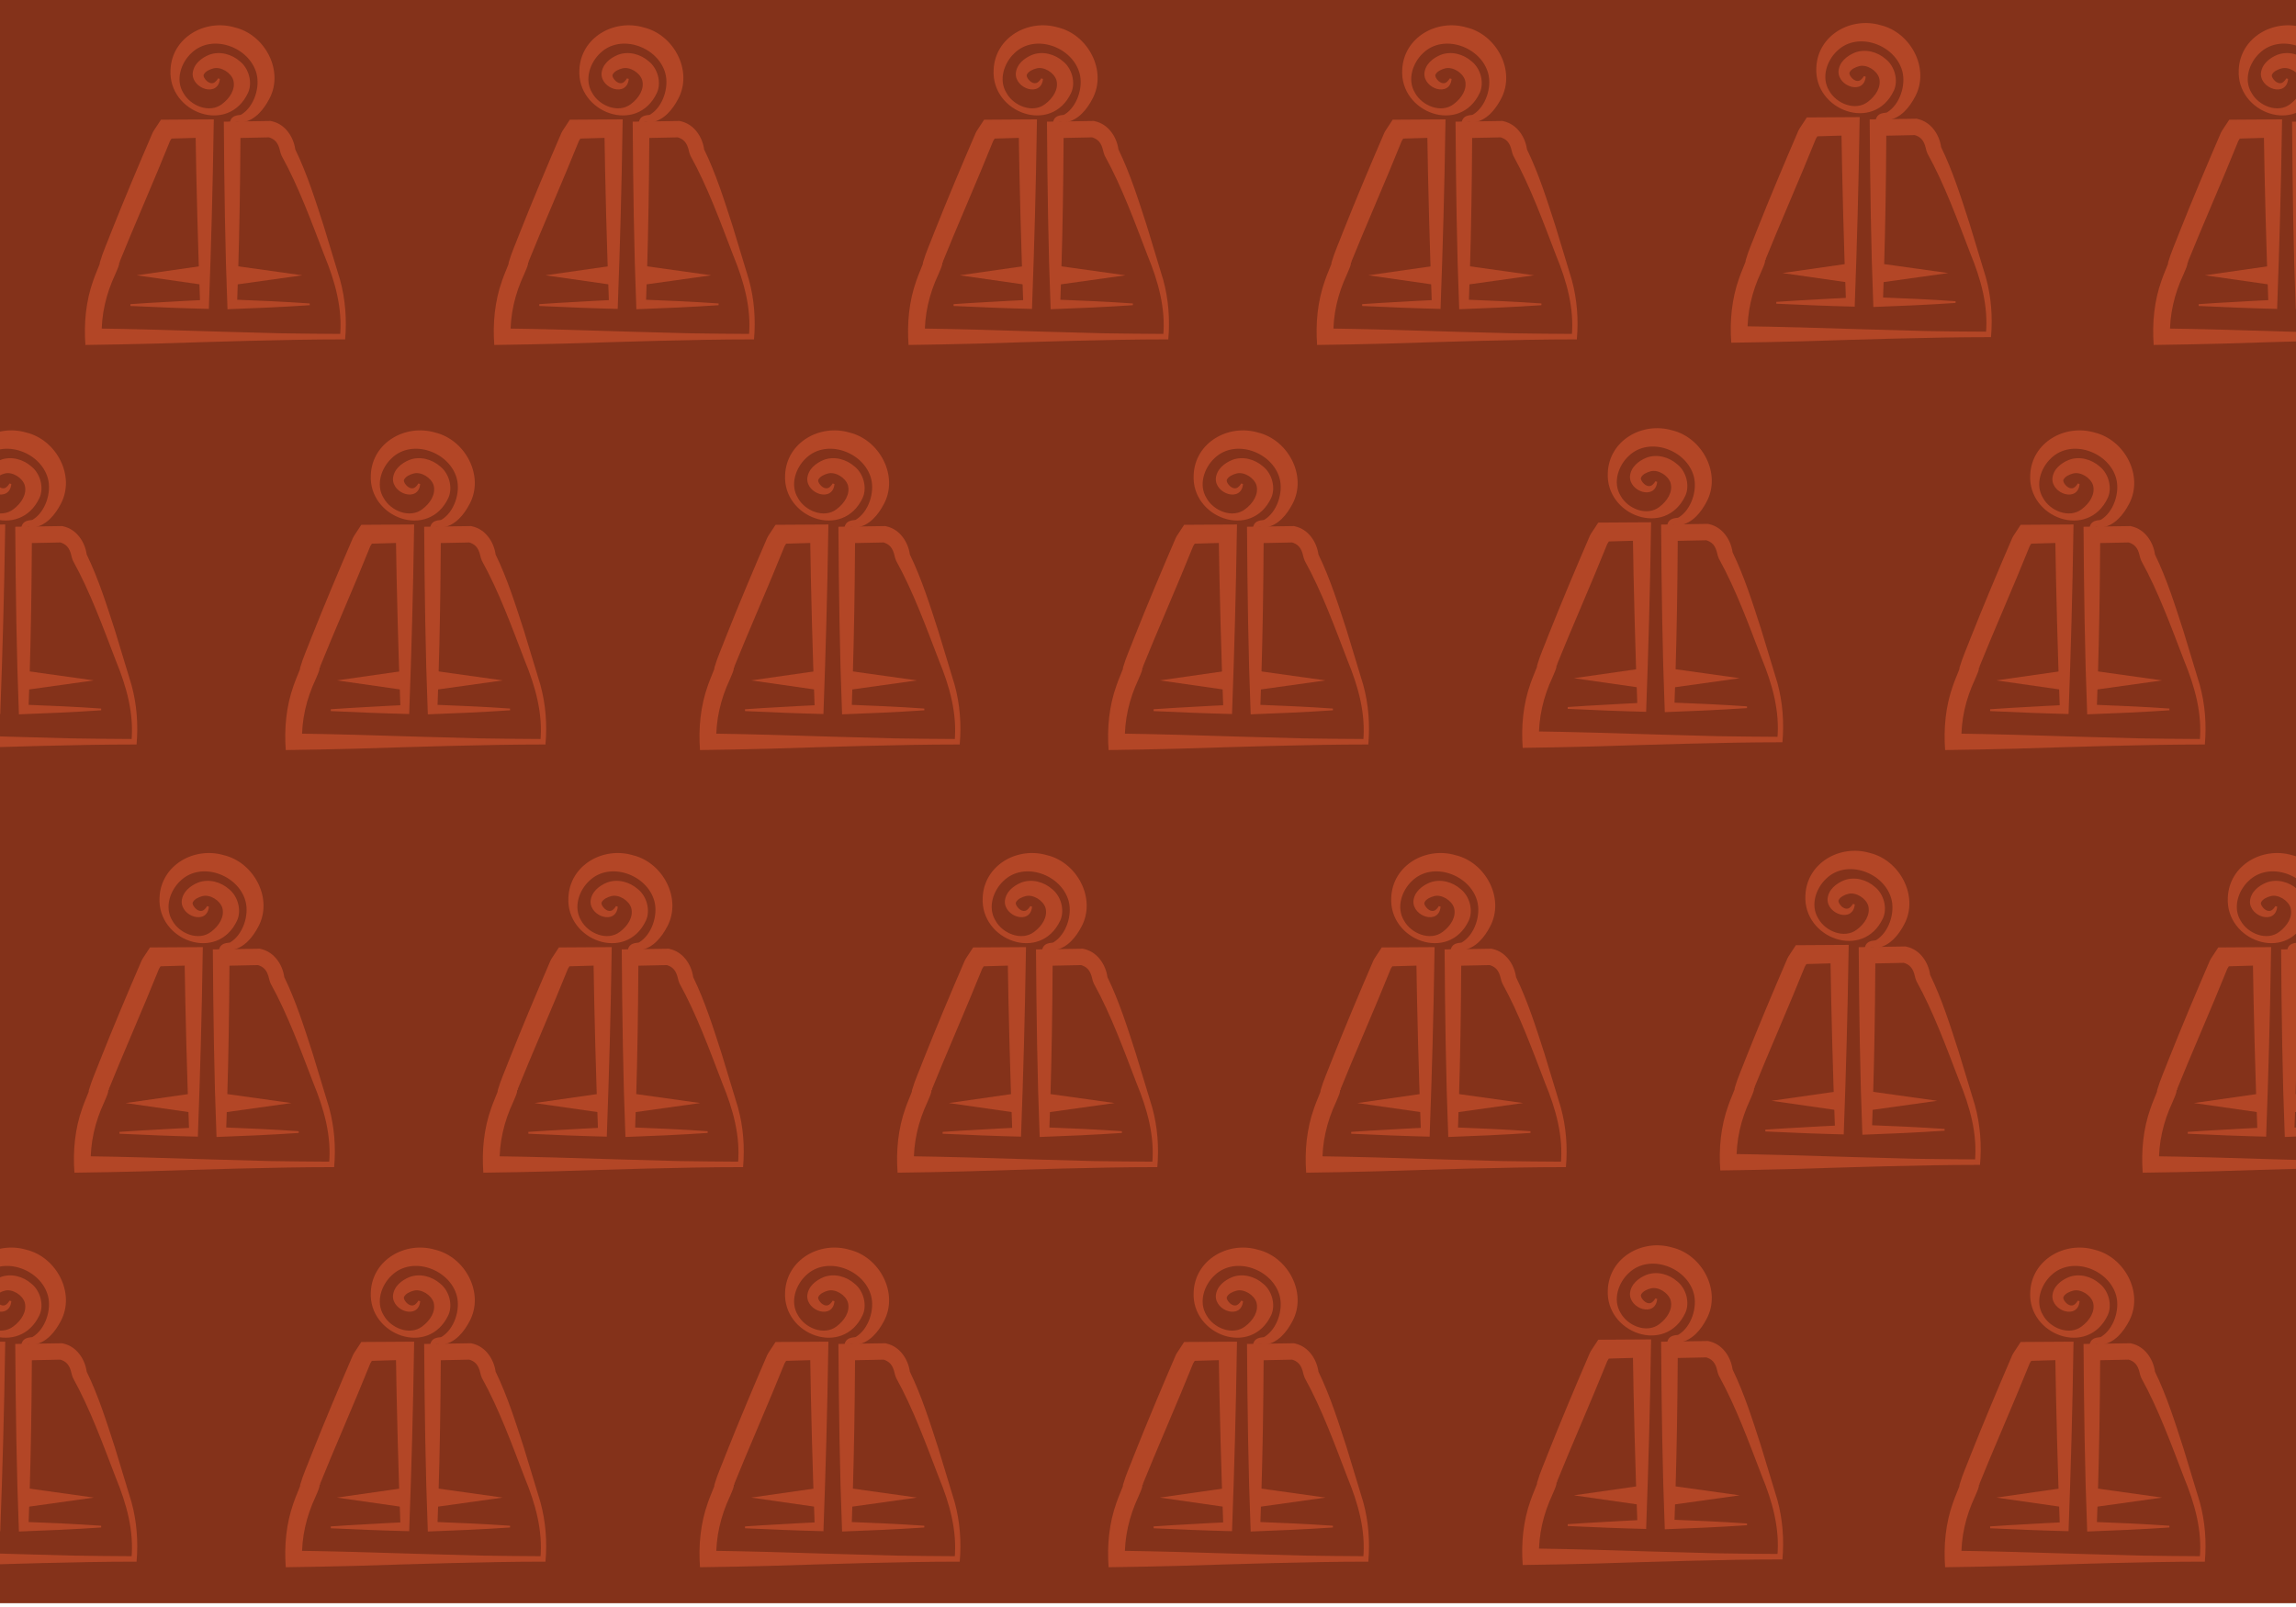 <?xml version="1.0" encoding="UTF-8"?>
<svg id="Layer_1" data-name="Layer 1" xmlns="http://www.w3.org/2000/svg" xmlns:xlink="http://www.w3.org/1999/xlink" viewBox="0 0 500 350">
  <defs>
    <style>
      .cls-1 {
        filter: url(#outer-glow-65);
      }

      .cls-2 {
        filter: url(#outer-glow-48);
      }

      .cls-3 {
        filter: url(#outer-glow-53);
      }

      .cls-4 {
        filter: url(#outer-glow-68);
      }

      .cls-5 {
        filter: url(#outer-glow-47);
      }

      .cls-6 {
        filter: url(#outer-glow-49);
      }

      .cls-7 {
        filter: url(#outer-glow-67);
      }

      .cls-8 {
        filter: url(#outer-glow-60);
      }

      .cls-9 {
        filter: url(#outer-glow-56);
      }

      .cls-10 {
        filter: url(#outer-glow-55);
      }

      .cls-11 {
        fill: #84321a;
      }

      .cls-12 {
        filter: url(#outer-glow-54);
      }

      .cls-13 {
        fill: #b34626;
      }

      .cls-14 {
        filter: url(#outer-glow-51);
      }

      .cls-15 {
        filter: url(#outer-glow-52);
      }

      .cls-16 {
        filter: url(#outer-glow-57);
      }

      .cls-17 {
        filter: url(#outer-glow-50);
      }

      .cls-18 {
        filter: url(#outer-glow-62);
      }

      .cls-19 {
        filter: url(#outer-glow-61);
      }

      .cls-20 {
        filter: url(#outer-glow-64);
      }

      .cls-21 {
        filter: url(#outer-glow-58);
      }

      .cls-22 {
        filter: url(#outer-glow-63);
      }

      .cls-23 {
        filter: url(#outer-glow-66);
      }

      .cls-24 {
        filter: url(#outer-glow-59);
      }

      .cls-25 {
        filter: url(#outer-glow-46);
      }

      .cls-26 {
        filter: url(#outer-glow-69);
      }
    </style>
    <filter id="outer-glow-46" x="182.52" y="-9.62" width="87.12" height="99.84" filterUnits="userSpaceOnUse">
      <feOffset dx="0" dy="0"/>
      <feGaussianBlur result="blur" stdDeviation="5"/>
      <feFlood flood-color="#231f20" flood-opacity=".75"/>
      <feComposite in2="blur" operator="in"/>
      <feComposite in="SourceGraphic"/>
    </filter>
    <filter id="outer-glow-47" x="271.56" y="-9.62" width="87.12" height="99.84" filterUnits="userSpaceOnUse">
      <feOffset dx="0" dy="0"/>
      <feGaussianBlur result="blur-2" stdDeviation="5"/>
      <feFlood flood-color="#231f20" flood-opacity=".75"/>
      <feComposite in2="blur-2" operator="in"/>
      <feComposite in="SourceGraphic"/>
    </filter>
    <filter id="outer-glow-48" x="361.8" y="-10.1" width="87.12" height="99.84" filterUnits="userSpaceOnUse">
      <feOffset dx="0" dy="0"/>
      <feGaussianBlur result="blur-3" stdDeviation="5"/>
      <feFlood flood-color="#231f20" flood-opacity=".75"/>
      <feComposite in2="blur-3" operator="in"/>
      <feComposite in="SourceGraphic"/>
    </filter>
    <filter id="outer-glow-49" x="453.72" y="-9.62" width="87.12" height="99.84" filterUnits="userSpaceOnUse">
      <feOffset dx="0" dy="0"/>
      <feGaussianBlur result="blur-4" stdDeviation="5"/>
      <feFlood flood-color="#231f20" flood-opacity=".75"/>
      <feComposite in2="blur-4" operator="in"/>
      <feComposite in="SourceGraphic"/>
    </filter>
    <filter id="outer-glow-50" x="92.52" y="-9.62" width="86.88" height="99.84" filterUnits="userSpaceOnUse">
      <feOffset dx="0" dy="0"/>
      <feGaussianBlur result="blur-5" stdDeviation="5"/>
      <feFlood flood-color="#231f20" flood-opacity=".75"/>
      <feComposite in2="blur-5" operator="in"/>
      <feComposite in="SourceGraphic"/>
    </filter>
    <filter id="outer-glow-51" x="3.48" y="-9.62" width="86.88" height="99.84" filterUnits="userSpaceOnUse">
      <feOffset dx="0" dy="0"/>
      <feGaussianBlur result="blur-6" stdDeviation="5"/>
      <feFlood flood-color="#231f20" flood-opacity=".75"/>
      <feComposite in2="blur-6" operator="in"/>
      <feComposite in="SourceGraphic"/>
    </filter>
    <filter id="outer-glow-52" x="137.16" y="78.7" width="87.12" height="99.84" filterUnits="userSpaceOnUse">
      <feOffset dx="0" dy="0"/>
      <feGaussianBlur result="blur-7" stdDeviation="5"/>
      <feFlood flood-color="#231f20" flood-opacity=".75"/>
      <feComposite in2="blur-7" operator="in"/>
      <feComposite in="SourceGraphic"/>
    </filter>
    <filter id="outer-glow-53" x="226.2" y="78.7" width="87.12" height="99.84" filterUnits="userSpaceOnUse">
      <feOffset dx="0" dy="0"/>
      <feGaussianBlur result="blur-8" stdDeviation="5"/>
      <feFlood flood-color="#231f20" flood-opacity=".75"/>
      <feComposite in2="blur-8" operator="in"/>
      <feComposite in="SourceGraphic"/>
    </filter>
    <filter id="outer-glow-54" x="316.44" y="78.22" width="87.12" height="99.84" filterUnits="userSpaceOnUse">
      <feOffset dx="0" dy="0"/>
      <feGaussianBlur result="blur-9" stdDeviation="5"/>
      <feFlood flood-color="#231f20" flood-opacity=".75"/>
      <feComposite in2="blur-9" operator="in"/>
      <feComposite in="SourceGraphic"/>
    </filter>
    <filter id="outer-glow-55" x="408.36" y="78.7" width="87.12" height="99.84" filterUnits="userSpaceOnUse">
      <feOffset dx="0" dy="0"/>
      <feGaussianBlur result="blur-10" stdDeviation="5"/>
      <feFlood flood-color="#231f20" flood-opacity=".75"/>
      <feComposite in2="blur-10" operator="in"/>
      <feComposite in="SourceGraphic"/>
    </filter>
    <filter id="outer-glow-56" x="46.92" y="78.7" width="87.12" height="99.84" filterUnits="userSpaceOnUse">
      <feOffset dx="0" dy="0"/>
      <feGaussianBlur result="blur-11" stdDeviation="5"/>
      <feFlood flood-color="#231f20" flood-opacity=".75"/>
      <feComposite in2="blur-11" operator="in"/>
      <feComposite in="SourceGraphic"/>
    </filter>
    <filter id="outer-glow-57" x="-42.12" y="78.7" width="87.12" height="99.84" filterUnits="userSpaceOnUse">
      <feOffset dx="0" dy="0"/>
      <feGaussianBlur result="blur-12" stdDeviation="5"/>
      <feFlood flood-color="#231f20" flood-opacity=".75"/>
      <feComposite in2="blur-12" operator="in"/>
      <feComposite in="SourceGraphic"/>
    </filter>
    <filter id="outer-glow-58" x="180.36" y="170.62" width="86.88" height="99.84" filterUnits="userSpaceOnUse">
      <feOffset dx="0" dy="0"/>
      <feGaussianBlur result="blur-13" stdDeviation="5"/>
      <feFlood flood-color="#231f20" flood-opacity=".75"/>
      <feComposite in2="blur-13" operator="in"/>
      <feComposite in="SourceGraphic"/>
    </filter>
    <filter id="outer-glow-59" x="269.16" y="170.62" width="87.12" height="99.84" filterUnits="userSpaceOnUse">
      <feOffset dx="0" dy="0"/>
      <feGaussianBlur result="blur-14" stdDeviation="5"/>
      <feFlood flood-color="#231f20" flood-opacity=".75"/>
      <feComposite in2="blur-14" operator="in"/>
      <feComposite in="SourceGraphic"/>
    </filter>
    <filter id="outer-glow-60" x="359.4" y="170.14" width="87.12" height="99.84" filterUnits="userSpaceOnUse">
      <feOffset dx="0" dy="0"/>
      <feGaussianBlur result="blur-15" stdDeviation="5"/>
      <feFlood flood-color="#231f20" flood-opacity=".75"/>
      <feComposite in2="blur-15" operator="in"/>
      <feComposite in="SourceGraphic"/>
    </filter>
    <filter id="outer-glow-61" x="451.32" y="170.62" width="87.12" height="99.84" filterUnits="userSpaceOnUse">
      <feOffset dx="0" dy="0"/>
      <feGaussianBlur result="blur-16" stdDeviation="5"/>
      <feFlood flood-color="#231f20" flood-opacity=".75"/>
      <feComposite in2="blur-16" operator="in"/>
      <feComposite in="SourceGraphic"/>
    </filter>
    <filter id="outer-glow-62" x="90.12" y="170.62" width="86.88" height="99.84" filterUnits="userSpaceOnUse">
      <feOffset dx="0" dy="0"/>
      <feGaussianBlur result="blur-17" stdDeviation="5"/>
      <feFlood flood-color="#231f20" flood-opacity=".75"/>
      <feComposite in2="blur-17" operator="in"/>
      <feComposite in="SourceGraphic"/>
    </filter>
    <filter id="outer-glow-63" x="1.08" y="170.62" width="86.88" height="99.84" filterUnits="userSpaceOnUse">
      <feOffset dx="0" dy="0"/>
      <feGaussianBlur result="blur-18" stdDeviation="5"/>
      <feFlood flood-color="#231f20" flood-opacity=".75"/>
      <feComposite in2="blur-18" operator="in"/>
      <feComposite in="SourceGraphic"/>
    </filter>
    <filter id="outer-glow-64" x="137.16" y="256.54" width="87.12" height="99.84" filterUnits="userSpaceOnUse">
      <feOffset dx="0" dy="0"/>
      <feGaussianBlur result="blur-19" stdDeviation="5"/>
      <feFlood flood-color="#231f20" flood-opacity=".75"/>
      <feComposite in2="blur-19" operator="in"/>
      <feComposite in="SourceGraphic"/>
    </filter>
    <filter id="outer-glow-65" x="226.2" y="256.54" width="87.12" height="99.84" filterUnits="userSpaceOnUse">
      <feOffset dx="0" dy="0"/>
      <feGaussianBlur result="blur-20" stdDeviation="5"/>
      <feFlood flood-color="#231f20" flood-opacity=".75"/>
      <feComposite in2="blur-20" operator="in"/>
      <feComposite in="SourceGraphic"/>
    </filter>
    <filter id="outer-glow-66" x="316.44" y="256.06" width="87.12" height="99.84" filterUnits="userSpaceOnUse">
      <feOffset dx="0" dy="0"/>
      <feGaussianBlur result="blur-21" stdDeviation="5"/>
      <feFlood flood-color="#231f20" flood-opacity=".75"/>
      <feComposite in2="blur-21" operator="in"/>
      <feComposite in="SourceGraphic"/>
    </filter>
    <filter id="outer-glow-67" x="408.36" y="256.54" width="87.12" height="99.84" filterUnits="userSpaceOnUse">
      <feOffset dx="0" dy="0"/>
      <feGaussianBlur result="blur-22" stdDeviation="5"/>
      <feFlood flood-color="#231f20" flood-opacity=".75"/>
      <feComposite in2="blur-22" operator="in"/>
      <feComposite in="SourceGraphic"/>
    </filter>
    <filter id="outer-glow-68" x="46.92" y="256.54" width="87.12" height="99.84" filterUnits="userSpaceOnUse">
      <feOffset dx="0" dy="0"/>
      <feGaussianBlur result="blur-23" stdDeviation="5"/>
      <feFlood flood-color="#231f20" flood-opacity=".75"/>
      <feComposite in2="blur-23" operator="in"/>
      <feComposite in="SourceGraphic"/>
    </filter>
    <filter id="outer-glow-69" x="-42.12" y="256.54" width="87.12" height="99.84" filterUnits="userSpaceOnUse">
      <feOffset dx="0" dy="0"/>
      <feGaussianBlur result="blur-24" stdDeviation="5"/>
      <feFlood flood-color="#231f20" flood-opacity=".75"/>
      <feComposite in2="blur-24" operator="in"/>
      <feComposite in="SourceGraphic"/>
    </filter>
  </defs>
  <rect class="cls-11" x="-.67" y="-.68" width="504.46" height="349.85"/>
  <g class="cls-25">
    <path class="cls-13" d="M246.68,66.47c-5.96.41-11.92.66-17.88.88-.26-6.69-.45-13.39-.56-20.08-.13-6.23-.19-14.49-.24-20.77,1.15-.02,8.68-.13,9.99-.15,0,0,.24,0,.24,0l.24.06c2.92.65,4.72,3.42,5.09,6.13,2.58,5.31,4.37,11.04,6.18,16.63,0,0,3.58,11.79,3.58,11.79,1.16,4.23,1.48,8.62,1.1,12.96,0,0-.56,0-.56,0-12.42,0-28.25.53-40.72.91-5.09.14-10.19.23-15.28.3-.35-4.73.1-9.55,1.71-14.05.52-1.51,1.18-2.94,1.72-4.39,0,0-.02.07-.02.07l-.03.14s-.05.39-.01.57c-.84-.88.99,2.39,2.79,1.56.23-.1.45-.26.62-.44.05-.05.11-.13.15-.18.08-.11-.09.14-.08.13-.3.4-.44.65-1.18.92,0,.08-1.43.38-2.29-.91-.34-.74-.18-.49-.26-.79-.02-.32-.01-.39.02-.6.66-2.27,1.61-4.31,2.41-6.44,2.81-7.09,6.04-14.76,9.07-21.78.17-.42,1-1.55,1.21-1.92,0,0,.62-.95.62-.95.19.01,8.91-.07,9.46-.06,0,0,2.05-.01,2.05-.01l-.04,1.99c-.18,12.42-.55,25.93-1.01,38.3,0,0-.03.99-.03.99-5.69-.14-11.39-.37-17.08-.64,0,0,0-.4,0-.4,2.69-.19,5.38-.35,8.07-.49,2.69-.14,5.38-.32,8.07-.43,0,0-.96.97-.96.97-.46-12.36-.83-25.89-1.01-38.3,0,0,2.01,1.98,2.01,1.98l-8.36.24,1.71-.96-1.01,1.62.16-.31c-3.37,8.42-8.03,18.97-11.41,27.38,0,.01-.02.1.01-.09.03-.16.03-.24.01-.53-.08-.3.08-.03-.26-.77-.86-1.29-2.29-.99-2.27-.91-.63.22-.72.38-.94.61-.1.13-.07.1-.08.11.24-.4.57-.76,1-.95,1.8-.83,3.64,2.44,2.8,1.57.04.19,0,.55-.01.59-.13.63-.63,1.62-.85,2.2-1.99,4.25-3.06,8.78-2.94,13.49,0,0-1.79-1.73-1.79-1.73,4.52.07,9.05.15,13.57.28,6.76.21,20.38.62,27.15.78,3.37.06,10.2.13,13.57.14,0,0-.6.56-.6.56.59-6.13-1.09-12.03-3.4-17.65-2.8-7.28-5.57-14.94-9.33-21.74-.2-.45-.26-.76-.33-1.03-.41-1.84-1.17-2.63-2.63-3.02l.48.06-8.22.17s1.76-1.79,1.76-1.79c0,0-.08,9.5-.08,9.5-.1,9.5-.31,19-.67,28.5,0,0-1.05-1.05-1.05-1.05,5.62.21,11.25.46,16.87.85v.4h0Z"/>
    <polygon class="cls-13" points="230.79 57.96 245.1 59.96 230.79 61.96 230.79 57.96 230.79 57.96"/>
    <polygon class="cls-13" points="222.98 61.96 209 59.96 222.98 57.96 222.98 61.96 222.98 61.96"/>
    <path class="cls-13" d="M227.13,17.21c-.38,4.02-6.07,2.14-5.92-1.22.18-2.04,1.89-3.36,3.57-4.05,2.32-.88,4.95-.15,6.75,1.45,1.9,1.52,2.76,4.57,1.74,6.82-4.31,9.21-17.4,4.35-16.89-4.99.29-7.07,7.52-11.16,14.03-9.24,6.52,1.57,10.76,9.44,7.49,15.55-1.21,2.31-3.07,4.64-5.81,5.11-.56.04-.9-.11-1.32-.11-.71,0-.78,1.06-.79,1.69,0,0-.39.07-.39.07-.27-.7-.48-1.62,0-2.37.18-.29.49-.53.8-.65.62-.26,1.28-.18,1.4-.31,2.79-1.7,4.14-5.95,3.31-8.99-1.56-5.74-9.66-8.73-14.15-4.43-2.27,2.1-3.55,5.82-1.78,8.69,1.55,2.84,5.73,4.52,8.43,2.44,1.71-1.28,2.99-3.25,2.46-5.21-.51-1.65-2.7-2.99-4.32-2.57-.8.2-1.76.64-2.1,1.33-.08.11-.08.32.03.59.35.77,1.37,1.69,2.26,1.16.3-.19.59-.52.81-.9l.38.11h0Z"/>
  </g>
  <g class="cls-5">
    <path class="cls-13" d="M335.65,66.47c-5.96.41-11.92.66-17.88.88-.26-6.69-.45-13.39-.56-20.08-.13-6.23-.19-14.49-.24-20.77,1.15-.02,8.68-.13,9.99-.15,0,0,.24,0,.24,0l.24.06c2.92.65,4.72,3.42,5.09,6.13,2.58,5.31,4.37,11.04,6.18,16.63,0,0,3.58,11.79,3.58,11.79,1.16,4.23,1.48,8.62,1.1,12.96,0,0-.56,0-.56,0-12.42,0-28.25.53-40.72.91-5.09.14-10.19.23-15.28.3-.35-4.73.1-9.55,1.71-14.05.52-1.51,1.18-2.94,1.72-4.39,0,0-.02.07-.02.07l-.03.14s-.05.39-.01.57c-.84-.88.99,2.39,2.79,1.56.23-.1.45-.26.62-.44.05-.05.11-.13.15-.18.08-.11-.09.14-.08.13-.3.4-.44.65-1.18.92,0,.08-1.43.38-2.29-.91-.34-.74-.18-.49-.26-.79-.02-.32-.01-.39.02-.6.66-2.27,1.61-4.31,2.41-6.44,2.81-7.09,6.04-14.76,9.07-21.78.17-.42,1-1.55,1.21-1.92,0,0,.62-.95.62-.95.19.01,8.91-.07,9.46-.06,0,0,2.05-.01,2.05-.01l-.04,1.99c-.18,12.42-.55,25.93-1.01,38.3,0,0-.03.99-.03.99-5.69-.14-11.39-.37-17.08-.64,0,0,0-.4,0-.4,2.69-.19,5.38-.35,8.07-.49,2.69-.14,5.38-.32,8.07-.43l-.96.97c-.46-12.36-.83-25.89-1.01-38.3,0,0,2.01,1.98,2.01,1.98l-8.36.24s1.71-.96,1.71-.96l-1.01,1.62.16-.31c-3.37,8.42-8.03,18.97-11.41,27.38,0,.01-.02.1.01-.09.03-.16.03-.24.01-.53-.08-.3.08-.03-.26-.77-.86-1.29-2.29-.99-2.27-.91-.63.22-.72.38-.94.61-.1.13-.07.1-.08.11.24-.4.57-.76,1-.95,1.8-.83,3.64,2.44,2.8,1.57.04.19,0,.55-.01.59-.13.63-.63,1.62-.85,2.2-1.99,4.25-3.06,8.78-2.94,13.49,0,0-1.79-1.73-1.79-1.73,4.52.07,9.05.15,13.57.28,6.76.21,20.38.62,27.15.78,3.37.06,10.2.13,13.57.14,0,0-.6.56-.6.56.59-6.13-1.09-12.03-3.4-17.65-2.8-7.28-5.57-14.94-9.33-21.74-.2-.45-.26-.76-.33-1.03-.41-1.84-1.17-2.63-2.63-3.02l.48.06-8.22.17,1.76-1.79-.08,9.5c-.1,9.5-.31,19-.67,28.5,0,0-1.05-1.05-1.05-1.05,5.62.21,11.25.46,16.87.85,0,0,0,.4,0,.4h0Z"/>
    <polygon class="cls-13" points="319.77 57.96 334.07 59.96 319.77 61.96 319.77 57.96 319.77 57.96"/>
    <polygon class="cls-13" points="311.96 61.96 297.98 59.96 311.96 57.96 311.96 61.96 311.96 61.96"/>
    <path class="cls-13" d="M316.11,17.21c-.38,4.02-6.07,2.14-5.92-1.22.18-2.04,1.89-3.36,3.57-4.05,2.32-.88,4.95-.15,6.75,1.45,1.9,1.52,2.76,4.57,1.74,6.82-4.31,9.21-17.4,4.35-16.89-4.99.29-7.07,7.52-11.16,14.03-9.24,6.52,1.57,10.76,9.44,7.49,15.55-1.21,2.31-3.07,4.64-5.81,5.11-.56.04-.9-.11-1.32-.11-.71,0-.78,1.06-.79,1.69,0,0-.39.07-.39.07-.27-.7-.48-1.62,0-2.37.18-.29.49-.53.8-.65.62-.26,1.28-.18,1.4-.31,2.79-1.7,4.14-5.95,3.31-8.99-1.56-5.74-9.66-8.73-14.15-4.43-2.27,2.1-3.55,5.82-1.78,8.69,1.55,2.84,5.73,4.52,8.43,2.44,1.71-1.28,2.99-3.25,2.46-5.21-.51-1.65-2.7-2.99-4.32-2.57-.8.2-1.76.64-2.1,1.33-.08.11-.08.32.03.59.35.77,1.37,1.69,2.26,1.16.3-.19.59-.52.81-.9l.38.11h0Z"/>
  </g>
  <g class="cls-2">
    <path class="cls-13" d="M425.84,65.98c-5.96.41-11.92.66-17.88.88-.26-6.69-.45-13.39-.56-20.08-.13-6.23-.19-14.49-.24-20.77,1.15-.02,8.68-.13,9.99-.15,0,0,.24,0,.24,0l.24.06c2.92.65,4.72,3.42,5.09,6.13,2.58,5.31,4.37,11.04,6.18,16.63,0,0,3.58,11.79,3.58,11.79,1.16,4.23,1.48,8.62,1.1,12.96,0,0-.56,0-.56,0-12.42,0-28.25.53-40.72.91-5.09.14-10.19.23-15.28.3-.35-4.73.1-9.55,1.71-14.05.52-1.51,1.18-2.94,1.72-4.39,0,0-.02.07-.02.07l-.03.14s-.05.39-.01.57c-.84-.88.99,2.39,2.79,1.56.3-.13.58-.36.77-.62.08-.11-.09.14-.08.13-.3.4-.44.65-1.18.92,0,.08-1.43.38-2.29-.91-.34-.74-.18-.49-.26-.79-.02-.32-.01-.39.02-.6.66-2.27,1.61-4.31,2.41-6.44,2.81-7.09,6.04-14.76,9.07-21.78.17-.42,1-1.55,1.21-1.92,0,0,.62-.95.62-.95.19.01,8.91-.07,9.46-.06,0,0,2.05-.01,2.05-.01l-.04,1.99c-.18,12.42-.55,25.93-1.01,38.3,0,0-.03.99-.03.99-5.69-.14-11.39-.37-17.08-.64,0,0,0-.4,0-.4,2.69-.19,5.38-.35,8.07-.49,2.69-.14,5.38-.32,8.07-.43l-.96.97c-.46-12.36-.83-25.89-1.01-38.3,0,0,2.01,1.98,2.01,1.98l-8.36.24s1.71-.96,1.71-.96l-1.01,1.62s.16-.31.16-.31c-3.37,8.42-8.03,18.97-11.41,27.38,0,.01-.02.1.01-.09.03-.16.03-.24.01-.53-.08-.3.08-.03-.26-.77-.86-1.29-2.29-.99-2.27-.91-.63.22-.72.38-.94.61-.1.13-.07.1-.08.11.24-.4.57-.76,1-.95,1.8-.83,3.64,2.44,2.8,1.57.04.19,0,.55-.01.59-.13.63-.63,1.62-.85,2.2-1.99,4.25-3.06,8.78-2.94,13.49,0,0-1.79-1.73-1.79-1.73,4.52.07,9.05.15,13.57.28,6.76.21,20.38.61,27.15.78,3.37.06,10.2.14,13.57.14,0,0-.6.56-.6.56.59-6.13-1.09-12.03-3.4-17.65-2.8-7.28-5.57-14.94-9.33-21.74-.2-.45-.26-.76-.33-1.03-.41-1.84-1.17-2.63-2.63-3.02,0,0,.48.06.48.06l-8.22.17,1.76-1.79-.08,9.5c-.1,9.5-.31,19-.67,28.5,0,0-1.05-1.05-1.05-1.05,5.62.21,11.25.46,16.87.85,0,0,0,.4,0,.4h0Z"/>
    <polygon class="cls-13" points="409.95 57.47 424.26 59.47 409.95 61.47 409.95 57.47 409.95 57.47"/>
    <polygon class="cls-13" points="402.14 61.47 388.17 59.47 402.14 57.47 402.14 61.47 402.14 61.47"/>
    <path class="cls-13" d="M406.29,16.72c-.38,4.02-6.07,2.14-5.92-1.22.18-2.04,1.89-3.36,3.57-4.05,2.32-.88,4.95-.15,6.75,1.45,1.9,1.52,2.76,4.57,1.74,6.82-4.31,9.21-17.4,4.35-16.89-4.99.29-7.07,7.52-11.16,14.03-9.24,6.52,1.57,10.76,9.44,7.49,15.55-1.21,2.31-3.07,4.64-5.81,5.11-.56.04-.9-.11-1.32-.11-.71,0-.78,1.06-.79,1.69,0,0-.39.07-.39.07-.27-.7-.48-1.62,0-2.37.18-.29.49-.53.8-.65.62-.26,1.28-.19,1.4-.31,2.79-1.7,4.14-5.95,3.31-8.99-1.56-5.74-9.66-8.73-14.15-4.43-2.27,2.1-3.55,5.82-1.78,8.69,1.55,2.84,5.73,4.52,8.43,2.44,1.71-1.28,2.99-3.25,2.46-5.21-.51-1.65-2.7-2.99-4.32-2.57-.8.2-1.76.64-2.1,1.33-.08.11-.08.32.03.59.35.77,1.37,1.69,2.26,1.16.3-.19.59-.52.81-.9l.38.11h0Z"/>
  </g>
  <g class="cls-6">
    <path class="cls-13" d="M517.83,66.47c-5.96.41-11.92.66-17.88.88-.26-6.69-.45-13.39-.56-20.08-.13-6.23-.19-14.49-.24-20.77,1.15-.02,8.68-.13,9.99-.15,0,0,.24,0,.24,0l.24.06c2.92.65,4.72,3.42,5.09,6.13,2.58,5.31,4.37,11.04,6.18,16.63,0,0,3.58,11.79,3.58,11.79,1.16,4.23,1.48,8.62,1.1,12.96,0,0-.56,0-.56,0-12.42,0-28.25.53-40.72.91-5.09.14-10.19.23-15.28.3-.35-4.73.1-9.55,1.71-14.05.52-1.51,1.18-2.94,1.72-4.39,0,0-.02.07-.02.07l-.03.14s-.05.39-.01.57c-.84-.88.99,2.39,2.79,1.56.23-.1.45-.26.62-.44.05-.05.11-.13.15-.18.08-.11-.09.14-.08.13-.3.4-.44.65-1.18.92,0,.08-1.43.38-2.29-.91-.34-.74-.18-.49-.26-.79-.02-.32-.01-.39.02-.6.66-2.27,1.61-4.31,2.41-6.44,2.81-7.09,6.04-14.76,9.07-21.78.17-.42,1-1.55,1.21-1.92,0,0,.62-.95.62-.95.19.01,8.91-.07,9.46-.06,0,0,2.05-.01,2.05-.01l-.04,1.99c-.18,12.42-.55,25.93-1.01,38.3,0,0-.03.99-.03.99-5.69-.14-11.39-.37-17.08-.64,0,0,0-.4,0-.4,2.69-.19,5.38-.35,8.07-.49,2.69-.14,5.38-.32,8.07-.43l-.96.97c-.46-12.36-.83-25.89-1.01-38.3,0,0,2.01,1.98,2.01,1.98,0,0-8.36.24-8.36.24,0,0,1.71-.96,1.71-.96,0,0-1.01,1.62-1.01,1.62l.16-.31c-3.37,8.42-8.03,18.97-11.41,27.38,0,.01-.02.1.01-.09.03-.16.03-.24.01-.53-.08-.3.08-.03-.26-.77-.86-1.29-2.29-.99-2.27-.91-.63.22-.72.38-.94.61-.1.13-.07.1-.08.11.24-.4.57-.76,1-.95,1.8-.83,3.64,2.44,2.8,1.57.04.19,0,.55-.01.59-.13.63-.63,1.62-.85,2.2-1.99,4.25-3.06,8.78-2.94,13.49,0,0-1.79-1.73-1.79-1.73,4.52.07,9.05.15,13.57.28,6.76.21,20.38.62,27.15.78,3.37.06,10.2.13,13.57.14,0,0-.6.56-.6.56.59-6.13-1.09-12.03-3.4-17.65-2.8-7.28-5.57-14.94-9.33-21.74-.2-.45-.26-.76-.33-1.03-.41-1.84-1.17-2.63-2.63-3.02l.48.06-8.22.17,1.76-1.79-.08,9.5c-.1,9.5-.31,19-.67,28.5,0,0-1.05-1.05-1.05-1.05,5.62.21,11.25.46,16.87.85v.4h0Z"/>
    <polygon class="cls-13" points="494.13 61.96 480.16 59.96 494.13 57.96 494.13 61.96 494.13 61.96"/>
    <path class="cls-13" d="M498.28,17.21c-.38,4.02-6.07,2.14-5.92-1.22.18-2.04,1.89-3.36,3.57-4.05,2.32-.88,4.95-.15,6.75,1.45,1.9,1.52,2.76,4.57,1.74,6.82-4.31,9.21-17.4,4.35-16.89-4.99.29-7.07,7.52-11.16,14.03-9.24,6.52,1.57,10.76,9.44,7.49,15.55-1.21,2.31-3.07,4.64-5.81,5.11-.56.04-.9-.11-1.32-.11-.71,0-.78,1.06-.79,1.69,0,0-.39.07-.39.07-.27-.7-.48-1.62,0-2.37.18-.29.49-.53.8-.65.62-.26,1.28-.18,1.4-.31,2.79-1.7,4.14-5.95,3.31-8.99-1.56-5.74-9.66-8.73-14.15-4.43-2.27,2.1-3.55,5.82-1.78,8.69,1.55,2.84,5.73,4.52,8.43,2.44,1.71-1.28,2.99-3.25,2.46-5.21-.51-1.65-2.7-2.99-4.32-2.57-.8.2-1.76.64-2.1,1.33-.08.11-.08.32.03.59.35.77,1.37,1.69,2.26,1.16.3-.19.59-.52.81-.9l.38.11h0Z"/>
  </g>
  <g class="cls-17">
    <path class="cls-13" d="M156.46,66.47c-5.96.41-11.92.66-17.88.88-.26-6.69-.45-13.39-.56-20.08-.13-6.23-.19-14.49-.24-20.77,1.15-.02,8.68-.13,9.99-.15,0,0,.24,0,.24,0,0,0,.24.06.24.06,2.92.65,4.72,3.42,5.09,6.13,2.58,5.31,4.37,11.04,6.18,16.63,0,0,3.58,11.79,3.58,11.79,1.16,4.23,1.48,8.62,1.1,12.96,0,0-.56,0-.56,0-12.42,0-28.25.53-40.72.91-5.09.14-10.19.23-15.28.3-.35-4.73.1-9.55,1.71-14.05.52-1.51,1.18-2.94,1.72-4.39,0,0-.02.07-.02.07,0,0-.03.14-.03.14-.01.03-.05.39-.01.57-.84-.88.99,2.39,2.79,1.56.23-.1.45-.26.62-.44.05-.05.11-.13.15-.18.08-.11-.09.14-.08.13-.3.4-.44.65-1.18.92,0,.08-1.43.38-2.29-.91-.34-.74-.18-.49-.26-.79-.02-.32-.01-.39.02-.6.66-2.27,1.61-4.31,2.41-6.44,2.81-7.09,6.04-14.76,9.07-21.78.17-.42,1-1.55,1.21-1.92,0,0,.62-.95.62-.95.19.01,8.91-.07,9.46-.06,0,0,2.05-.01,2.05-.01l-.04,1.99c-.18,12.42-.55,25.93-1.01,38.3,0,0-.03.99-.03.99-5.69-.14-11.39-.37-17.08-.64,0,0,0-.4,0-.4,2.69-.19,5.38-.35,8.07-.49,2.69-.14,5.38-.32,8.07-.43l-.96.97c-.46-12.36-.83-25.89-1.01-38.3,0,0,2.01,1.98,2.01,1.98,0,0-8.36.24-8.36.24l1.71-.96-1.01,1.62s.16-.31.16-.31c-3.37,8.42-8.03,18.97-11.41,27.38,0,.01-.02.1.01-.09.03-.16.03-.24.01-.53-.08-.3.08-.03-.26-.77-.86-1.29-2.29-.99-2.27-.91-.63.22-.72.38-.94.61-.1.13-.07.1-.08.11.24-.4.57-.76,1-.95,1.8-.83,3.64,2.44,2.8,1.57.04.19,0,.55-.01.59-.13.63-.63,1.62-.85,2.2-1.99,4.25-3.06,8.78-2.94,13.49,0,0-1.79-1.73-1.79-1.73,4.52.07,9.05.15,13.57.28,6.76.21,20.38.62,27.15.78,3.37.06,10.2.13,13.57.14,0,0-.6.56-.6.56.59-6.13-1.09-12.03-3.4-17.65-2.8-7.28-5.57-14.94-9.33-21.74-.2-.45-.26-.76-.33-1.03-.41-1.84-1.17-2.63-2.63-3.02l.48.06-8.22.17,1.76-1.79s-.08,9.5-.08,9.5c-.1,9.5-.31,19-.67,28.5,0,0-1.05-1.05-1.05-1.05,5.62.21,11.25.46,16.87.85,0,0,0,.4,0,.4h0Z"/>
    <polygon class="cls-13" points="140.58 57.96 154.88 59.96 140.58 61.96 140.58 57.96 140.58 57.96"/>
    <polygon class="cls-13" points="132.76 61.96 118.79 59.96 132.76 57.96 132.76 61.96 132.76 61.96"/>
    <path class="cls-13" d="M136.92,17.21c-.38,4.02-6.07,2.14-5.92-1.22.18-2.04,1.89-3.36,3.57-4.05,2.32-.88,4.95-.15,6.75,1.45,1.9,1.52,2.76,4.57,1.74,6.82-4.31,9.21-17.4,4.35-16.89-4.99.29-7.07,7.52-11.16,14.03-9.24,6.52,1.57,10.76,9.44,7.49,15.55-1.21,2.31-3.07,4.64-5.81,5.11-.56.04-.9-.11-1.32-.11-.71,0-.78,1.06-.79,1.69,0,0-.39.07-.39.07-.27-.7-.48-1.62,0-2.37.18-.29.49-.53.8-.65.62-.26,1.28-.18,1.4-.31,2.79-1.7,4.14-5.95,3.31-8.99-1.56-5.74-9.66-8.73-14.15-4.43-2.27,2.1-3.55,5.82-1.78,8.69,1.55,2.84,5.73,4.52,8.43,2.44,1.71-1.28,2.99-3.25,2.46-5.21-.51-1.65-2.7-2.99-4.32-2.57-.8.2-1.76.64-2.1,1.33-.08.11-.08.32.03.59.35.77,1.37,1.69,2.26,1.16.3-.19.59-.52.81-.9l.38.11h0Z"/>
  </g>
  <g class="cls-14">
    <path class="cls-13" d="M67.42,66.47c-5.96.41-11.92.66-17.88.88-.26-6.69-.45-13.39-.56-20.08-.13-6.23-.19-14.49-.24-20.77,1.15-.02,8.68-.13,9.99-.15,0,0,.24,0,.24,0,0,0,.24.06.24.06,2.92.65,4.72,3.42,5.09,6.13,2.58,5.31,4.37,11.04,6.18,16.63,0,0,3.58,11.79,3.58,11.79,1.16,4.23,1.48,8.62,1.1,12.96,0,0-.56,0-.56,0-12.42,0-28.25.53-40.72.91-5.09.14-10.19.23-15.28.3-.35-4.73.1-9.55,1.71-14.05.52-1.51,1.18-2.94,1.72-4.39,0,0-.02.07-.02.07l-.03.14s-.05.39-.01.57c-.84-.88.99,2.39,2.79,1.56.23-.1.45-.26.62-.44.05-.05.11-.13.15-.18.08-.11-.09.14-.08.13-.3.4-.44.65-1.18.92,0,.08-1.43.38-2.29-.91-.34-.74-.18-.49-.26-.79-.02-.32-.01-.39.02-.6.66-2.27,1.61-4.31,2.41-6.44,2.81-7.09,6.04-14.76,9.07-21.78.17-.42,1-1.55,1.21-1.92,0,0,.62-.95.62-.95.19.01,8.91-.07,9.46-.06,0,0,2.05-.01,2.05-.01l-.04,1.99c-.18,12.42-.55,25.93-1.01,38.3,0,0-.03.99-.03.99-5.69-.14-11.39-.37-17.08-.64,0,0,0-.4,0-.4,2.69-.19,5.38-.35,8.07-.49,2.69-.14,5.38-.32,8.07-.43l-.96.97c-.46-12.36-.83-25.89-1.01-38.3,0,0,2.01,1.98,2.01,1.98,0,0-8.36.24-8.36.24,0,0,1.71-.96,1.71-.96s-1.01,1.62-1.01,1.62l.16-.31c-3.37,8.42-8.03,18.97-11.41,27.38,0,.01-.02.1.01-.09.03-.16.03-.24.01-.53-.08-.3.08-.03-.26-.77-.86-1.29-2.29-.99-2.27-.91-.63.22-.72.38-.94.61-.1.13-.07.1-.08.11.24-.4.57-.76,1-.95,1.8-.83,3.64,2.44,2.8,1.57.04.19,0,.55-.01.59-.13.63-.63,1.62-.85,2.2-1.99,4.25-3.06,8.78-2.94,13.49,0,0-1.79-1.73-1.79-1.73,4.52.07,9.05.15,13.57.28,6.76.21,20.38.62,27.15.78,3.37.06,10.2.13,13.57.14,0,0-.6.56-.6.56.59-6.13-1.09-12.03-3.4-17.65-2.8-7.28-5.57-14.94-9.33-21.74-.2-.45-.26-.76-.33-1.03-.41-1.84-1.17-2.63-2.63-3.02l.48.06-8.22.17,1.76-1.79s-.08,9.5-.08,9.5c-.1,9.5-.31,19-.67,28.5,0,0-1.05-1.05-1.05-1.05,5.62.21,11.25.46,16.87.85v.4h0Z"/>
    <polygon class="cls-13" points="51.54 57.96 65.84 59.96 51.54 61.96 51.54 57.96 51.54 57.96"/>
    <polygon class="cls-13" points="43.72 61.96 29.75 59.96 43.72 57.96 43.72 61.96 43.72 61.96"/>
    <path class="cls-13" d="M47.88,17.21c-.38,4.02-6.07,2.14-5.92-1.22.18-2.04,1.89-3.36,3.57-4.05,2.32-.88,4.95-.15,6.75,1.45,1.9,1.52,2.76,4.57,1.74,6.82-4.31,9.21-17.4,4.35-16.89-4.99.29-7.07,7.52-11.16,14.03-9.24,6.52,1.57,10.76,9.44,7.49,15.55-1.21,2.31-3.07,4.64-5.81,5.11-.56.04-.9-.11-1.32-.11-.71,0-.78,1.06-.79,1.69,0,0-.39.07-.39.07-.27-.7-.48-1.62,0-2.37.18-.29.49-.53.8-.65.62-.26,1.28-.18,1.4-.31,2.79-1.7,4.14-5.95,3.31-8.99-1.56-5.74-9.66-8.73-14.15-4.43-2.27,2.1-3.55,5.82-1.78,8.69,1.55,2.84,5.73,4.52,8.43,2.44,1.71-1.28,2.99-3.25,2.46-5.21-.51-1.65-2.7-2.99-4.32-2.57-.8.2-1.76.64-2.1,1.33-.08.11-.08.32.03.59.35.77,1.37,1.69,2.26,1.16.3-.19.59-.52.81-.9l.38.11h0Z"/>
  </g>
  <g class="cls-15">
    <path class="cls-13" d="M201.26,154.7c-5.96.41-11.92.66-17.88.88-.26-6.69-.45-13.39-.56-20.08-.13-6.23-.19-14.49-.24-20.77,1.15-.02,8.68-.13,9.99-.15,0,0,.24,0,.24,0,0,0,.24.06.24.06,2.92.65,4.72,3.42,5.09,6.13,2.58,5.31,4.37,11.04,6.18,16.63,0,0,3.58,11.79,3.58,11.79,1.16,4.23,1.48,8.62,1.1,12.96,0,0-.56,0-.56,0-12.42,0-28.25.53-40.72.91-5.09.14-10.19.23-15.28.3-.35-4.73.1-9.55,1.71-14.05.52-1.51,1.18-2.94,1.72-4.39,0,0-.02.07-.02.07,0,0-.03.14-.03.14-.01.03-.05.39-.01.57-.84-.88.99,2.39,2.79,1.56.23-.1.45-.26.62-.44.05-.05.11-.13.15-.18.08-.11-.09.14-.08.13-.3.4-.44.65-1.18.92,0,.08-1.43.38-2.29-.91-.34-.74-.18-.49-.26-.79-.02-.32-.01-.39.02-.6.66-2.27,1.61-4.31,2.41-6.44,2.81-7.09,6.04-14.76,9.07-21.78.17-.42,1-1.55,1.21-1.92,0,0,.62-.95.62-.95.19.01,8.91-.07,9.46-.06,0,0,2.05-.01,2.05-.01,0,0-.04,1.99-.04,1.99-.18,12.42-.55,25.93-1.01,38.3,0,0-.03.99-.03.99-5.69-.14-11.39-.37-17.08-.64,0,0,0-.4,0-.4,2.69-.19,5.38-.35,8.07-.49,2.69-.14,5.38-.32,8.07-.43l-.96.97c-.46-12.36-.83-25.89-1.01-38.3,0,0,2.01,1.98,2.01,1.98l-8.36.24s1.71-.96,1.71-.96l-1.01,1.62s.16-.31.16-.31c-3.37,8.42-8.03,18.97-11.41,27.38,0,.01-.02.1.01-.09.03-.16.03-.24.01-.53-.08-.3.08-.03-.26-.77-.86-1.29-2.29-.99-2.27-.91-.63.22-.72.38-.94.61-.1.13-.07.1-.08.11.24-.4.57-.76,1-.95,1.8-.83,3.64,2.44,2.8,1.57.04.19,0,.55-.01.59-.13.63-.63,1.62-.85,2.2-1.99,4.25-3.06,8.78-2.94,13.49,0,0-1.79-1.73-1.79-1.73,4.52.07,9.05.15,13.57.28,6.76.21,20.38.62,27.15.78,3.37.06,10.2.13,13.57.14,0,0-.6.56-.6.56.59-6.13-1.09-12.03-3.4-17.65-2.8-7.28-5.57-14.94-9.33-21.74-.2-.45-.26-.76-.33-1.03-.41-1.84-1.17-2.63-2.63-3.02l.48.06s-8.22.17-8.22.17c0,0,1.76-1.79,1.76-1.79,0,0-.08,9.5-.08,9.5-.1,9.5-.31,19-.67,28.5,0,0-1.05-1.05-1.05-1.05,5.62.21,11.25.46,16.87.85v.4h0Z"/>
    <polygon class="cls-13" points="185.38 146.19 199.68 148.19 185.38 150.19 185.38 146.19 185.38 146.19"/>
    <polygon class="cls-13" points="177.56 150.19 163.59 148.19 177.56 146.19 177.56 150.19 177.56 150.19"/>
    <path class="cls-13" d="M181.72,105.44c-.38,4.02-6.07,2.14-5.92-1.22.18-2.04,1.89-3.36,3.57-4.05,2.32-.88,4.95-.15,6.75,1.45,1.9,1.52,2.76,4.57,1.74,6.82-4.31,9.21-17.4,4.35-16.89-4.99.29-7.07,7.52-11.16,14.03-9.24,6.52,1.57,10.76,9.44,7.49,15.55-1.21,2.31-3.07,4.64-5.81,5.11-.56.04-.9-.11-1.32-.11-.71,0-.78,1.06-.79,1.69,0,0-.39.07-.39.07-.27-.71-.48-1.62,0-2.37.18-.29.49-.53.8-.65.62-.26,1.28-.18,1.4-.31,2.79-1.7,4.14-5.95,3.31-8.99-1.56-5.74-9.66-8.73-14.15-4.43-2.27,2.1-3.55,5.82-1.78,8.69,1.55,2.84,5.73,4.52,8.43,2.44,1.71-1.28,2.99-3.25,2.46-5.21-.51-1.65-2.7-2.99-4.32-2.57-.8.2-1.76.64-2.1,1.33-.08.11-.08.32.03.59.35.77,1.37,1.69,2.26,1.16.3-.19.59-.52.81-.9l.38.11h0Z"/>
  </g>
  <g class="cls-3">
    <path class="cls-13" d="M290.24,154.7c-5.96.41-11.92.66-17.88.88-.26-6.69-.45-13.39-.56-20.08-.13-6.23-.19-14.49-.24-20.77,1.15-.02,8.68-.13,9.99-.15,0,0,.24,0,.24,0l.24.06c2.92.65,4.72,3.42,5.09,6.13,2.58,5.31,4.37,11.04,6.18,16.63,0,0,3.58,11.79,3.58,11.79,1.16,4.23,1.48,8.62,1.1,12.96,0,0-.56,0-.56,0-12.42,0-28.25.53-40.72.91-5.09.14-10.19.23-15.28.3-.35-4.73.1-9.55,1.71-14.05.52-1.51,1.18-2.94,1.72-4.39,0,0-.02.07-.02.07l-.03.14s-.05.39-.01.57c-.84-.88.99,2.39,2.79,1.56.23-.1.45-.26.62-.44.05-.05.11-.13.15-.18.08-.11-.09.14-.08.13-.3.4-.44.65-1.18.92,0,.08-1.43.38-2.29-.91-.34-.74-.18-.49-.26-.79-.02-.32-.01-.39.02-.6.66-2.27,1.61-4.31,2.41-6.44,2.81-7.09,6.04-14.76,9.07-21.78.17-.42,1-1.55,1.21-1.92,0,0,.62-.95.62-.95.19.01,8.91-.07,9.46-.06,0,0,2.05-.01,2.05-.01l-.04,1.99c-.18,12.42-.55,25.93-1.01,38.3,0,0-.03.99-.03.99-5.69-.14-11.39-.37-17.08-.64,0,0,0-.4,0-.4,2.69-.19,5.38-.35,8.07-.49,2.69-.14,5.38-.32,8.07-.43l-.96.97c-.46-12.36-.83-25.89-1.01-38.3,0,0,2.01,1.98,2.01,1.98l-8.36.24,1.71-.96-1.01,1.62.16-.31c-3.37,8.42-8.03,18.97-11.41,27.38,0,.01-.02.1.01-.09.03-.16.03-.24.01-.53-.08-.3.08-.03-.26-.77-.86-1.29-2.29-.99-2.27-.91-.63.22-.72.38-.94.61-.1.13-.07.1-.08.11.24-.4.57-.76,1-.95,1.8-.83,3.64,2.44,2.8,1.57.04.19,0,.55-.01.59-.13.63-.63,1.62-.85,2.2-1.99,4.25-3.06,8.78-2.94,13.49,0,0-1.79-1.73-1.79-1.73,4.52.07,9.05.15,13.57.28,6.76.21,20.38.62,27.15.78,3.37.06,10.2.13,13.57.14,0,0-.6.56-.6.56.59-6.13-1.09-12.03-3.4-17.65-2.8-7.28-5.57-14.94-9.33-21.74-.2-.45-.26-.76-.33-1.03-.41-1.84-1.17-2.63-2.63-3.02l.48.06-8.22.17,1.76-1.79-.08,9.5c-.1,9.5-.31,19-.67,28.5,0,0-1.05-1.05-1.05-1.05,5.62.21,11.25.46,16.87.85,0,0,0,.4,0,.4h0Z"/>
    <polygon class="cls-13" points="274.35 146.19 288.66 148.19 274.35 150.19 274.35 146.19 274.35 146.19"/>
    <polygon class="cls-13" points="266.54 150.19 252.57 148.19 266.54 146.19 266.54 150.19 266.54 150.19"/>
    <path class="cls-13" d="M270.69,105.44c-.38,4.02-6.07,2.14-5.92-1.22.18-2.04,1.89-3.36,3.57-4.05,2.32-.88,4.95-.15,6.75,1.45,1.9,1.52,2.76,4.57,1.74,6.82-4.31,9.21-17.4,4.35-16.89-4.99.29-7.07,7.52-11.16,14.03-9.24,6.52,1.57,10.76,9.44,7.49,15.55-1.21,2.31-3.07,4.64-5.81,5.11-.56.04-.9-.11-1.32-.11-.71,0-.78,1.06-.79,1.69,0,0-.39.07-.39.07-.27-.71-.48-1.62,0-2.37.18-.29.49-.53.8-.65.62-.26,1.28-.18,1.4-.31,2.79-1.7,4.14-5.95,3.31-8.99-1.56-5.74-9.66-8.73-14.15-4.43-2.27,2.1-3.55,5.82-1.78,8.69,1.55,2.84,5.73,4.52,8.43,2.44,1.71-1.28,2.99-3.25,2.46-5.21-.51-1.65-2.7-2.99-4.32-2.57-.8.2-1.76.64-2.1,1.33-.08.11-.08.32.03.59.35.77,1.37,1.69,2.26,1.16.3-.19.59-.52.81-.9l.38.11h0Z"/>
  </g>
  <g class="cls-12">
    <path class="cls-13" d="M380.42,154.22c-5.96.41-11.92.66-17.88.88-.26-6.69-.45-13.39-.56-20.08-.13-6.23-.19-14.49-.24-20.77,1.15-.02,8.68-.13,9.99-.15,0,0,.24,0,.24,0l.24.06c2.92.65,4.72,3.42,5.09,6.13,2.58,5.31,4.37,11.04,6.18,16.63,0,0,3.58,11.79,3.58,11.79,1.16,4.23,1.48,8.62,1.1,12.96,0,0-.56,0-.56,0-12.42,0-28.25.53-40.72.91-5.09.14-10.19.23-15.28.3-.35-4.73.1-9.55,1.71-14.05.52-1.51,1.18-2.94,1.72-4.39,0,0-.02.07-.02.07,0,0-.03.14-.03.14-.01.03-.05.39-.01.57-.84-.88.99,2.39,2.79,1.56.23-.1.45-.26.62-.44.05-.05.11-.13.15-.18.08-.11-.09.14-.08.13-.3.4-.44.65-1.18.92,0,.08-1.43.38-2.29-.91-.34-.74-.18-.49-.26-.79-.02-.32-.01-.39.02-.6.66-2.27,1.61-4.31,2.41-6.44,2.81-7.09,6.04-14.76,9.07-21.78.17-.42,1-1.55,1.21-1.92,0,0,.62-.95.62-.95.19.01,8.91-.07,9.46-.06,0,0,2.05-.01,2.05-.01l-.04,1.99c-.18,12.42-.55,25.93-1.01,38.3,0,0-.03.99-.03.99-5.69-.14-11.39-.37-17.08-.64,0,0,0-.4,0-.4,2.69-.19,5.38-.35,8.07-.49,2.69-.14,5.38-.32,8.07-.43l-.96.97c-.46-12.36-.83-25.89-1.01-38.3,0,0,2.01,1.98,2.01,1.98,0,0-8.36.24-8.36.24l1.71-.96-1.01,1.62.16-.31c-3.37,8.42-8.03,18.97-11.41,27.38,0,.01-.02.1.01-.09.03-.16.03-.24.01-.53-.08-.3.08-.03-.26-.77-.86-1.29-2.29-.99-2.27-.91-.63.22-.72.38-.94.61-.1.13-.07.1-.08.11.24-.4.57-.76,1-.95,1.8-.83,3.64,2.44,2.8,1.57.04.19,0,.55-.01.59-.13.63-.63,1.62-.85,2.2-1.99,4.25-3.06,8.78-2.94,13.49,0,0-1.79-1.73-1.79-1.73,4.52.07,9.05.15,13.57.28,6.76.21,20.38.61,27.15.78,3.37.06,10.2.13,13.57.14,0,0-.6.56-.6.56.59-6.13-1.09-12.03-3.4-17.65-2.8-7.28-5.57-14.94-9.33-21.74-.2-.45-.26-.76-.33-1.03-.41-1.84-1.17-2.63-2.63-3.02,0,0,.48.06.48.06,0,0-8.22.17-8.22.17l1.76-1.79-.08,9.5c-.1,9.5-.31,19-.67,28.5,0,0-1.05-1.05-1.05-1.05,5.62.21,11.25.46,16.87.85v.4h0Z"/>
    <polygon class="cls-13" points="364.54 145.71 378.85 147.71 364.54 149.71 364.54 145.71 364.54 145.71"/>
    <polygon class="cls-13" points="356.73 149.71 342.75 147.71 356.73 145.71 356.73 149.71 356.73 149.71"/>
    <path class="cls-13" d="M360.88,104.96c-.38,4.02-6.07,2.14-5.92-1.22.18-2.04,1.89-3.36,3.57-4.05,2.32-.88,4.95-.15,6.75,1.45,1.9,1.52,2.76,4.57,1.74,6.82-4.31,9.21-17.4,4.35-16.89-4.99.29-7.07,7.52-11.16,14.03-9.24,6.52,1.57,10.76,9.44,7.49,15.55-1.21,2.31-3.07,4.64-5.81,5.11-.56.04-.9-.11-1.32-.11-.71,0-.78,1.06-.79,1.69,0,0-.39.07-.39.07-.27-.7-.48-1.62,0-2.37.18-.29.49-.53.8-.65.62-.26,1.28-.19,1.4-.31,2.79-1.7,4.14-5.95,3.31-8.99-1.56-5.74-9.66-8.73-14.15-4.43-2.27,2.1-3.55,5.82-1.78,8.69,1.55,2.84,5.73,4.52,8.43,2.44,1.71-1.28,2.99-3.25,2.46-5.21-.51-1.65-2.7-2.99-4.32-2.57-.8.2-1.76.64-2.1,1.33-.08.11-.08.32.03.59.35.77,1.37,1.69,2.26,1.16.3-.19.59-.52.81-.9l.38.11h0Z"/>
  </g>
  <g class="cls-10">
    <path class="cls-13" d="M472.41,154.7c-5.96.41-11.92.66-17.88.88-.26-6.69-.45-13.39-.56-20.08-.13-6.23-.19-14.49-.24-20.77,1.15-.02,8.68-.13,9.99-.15,0,0,.24,0,.24,0,0,0,.24.06.24.06,2.92.65,4.72,3.42,5.09,6.13,2.58,5.31,4.37,11.04,6.18,16.63,0,0,3.58,11.79,3.58,11.79,1.16,4.23,1.48,8.62,1.1,12.96,0,0-.56,0-.56,0-12.42,0-28.25.53-40.72.91-5.09.14-10.19.23-15.28.3-.35-4.73.1-9.55,1.71-14.05.52-1.51,1.18-2.94,1.72-4.39,0,0-.02.07-.02.07l-.03.14s-.05.39-.01.57c-.84-.88.99,2.39,2.79,1.56.23-.1.45-.26.62-.44.05-.05.11-.13.15-.18.08-.11-.09.14-.08.13-.3.4-.44.65-1.18.92,0,.08-1.43.38-2.29-.91-.34-.74-.18-.49-.26-.79-.02-.32-.01-.39.02-.6.66-2.27,1.61-4.31,2.41-6.44,2.81-7.09,6.04-14.76,9.07-21.78.17-.42,1-1.55,1.21-1.92,0,0,.62-.95.62-.95.19.01,8.91-.07,9.46-.06,0,0,2.05-.01,2.05-.01l-.04,1.99c-.18,12.42-.55,25.93-1.01,38.3,0,0-.03.99-.03.99-5.69-.14-11.39-.37-17.08-.64,0,0,0-.4,0-.4,2.69-.19,5.38-.35,8.07-.49,2.69-.14,5.38-.32,8.07-.43l-.96.97c-.46-12.36-.83-25.89-1.01-38.3,0,0,2.01,1.98,2.01,1.98l-8.36.24s1.71-.96,1.71-.96c0,0-1.01,1.62-1.01,1.62l.16-.31c-3.37,8.42-8.03,18.97-11.41,27.38,0,.01-.02.1.01-.09.03-.16.03-.24.01-.53-.08-.3.08-.03-.26-.77-.86-1.29-2.29-.99-2.27-.91-.63.22-.72.38-.94.61-.1.13-.07.1-.08.11.24-.4.57-.76,1-.95,1.8-.83,3.64,2.44,2.8,1.57.04.19,0,.55-.01.59-.13.63-.63,1.62-.85,2.2-1.99,4.25-3.06,8.78-2.94,13.49,0,0-1.79-1.73-1.79-1.73,4.52.07,9.05.15,13.57.28,6.76.21,20.38.62,27.15.78,3.37.06,10.2.13,13.57.14,0,0-.6.56-.6.56.59-6.13-1.09-12.03-3.4-17.65-2.8-7.28-5.57-14.94-9.33-21.74-.2-.45-.26-.76-.33-1.03-.41-1.84-1.17-2.63-2.63-3.02,0,0,.48.06.48.06l-8.22.17,1.76-1.79-.08,9.5c-.1,9.5-.31,19-.67,28.5,0,0-1.05-1.05-1.05-1.05,5.62.21,11.25.46,16.87.85,0,0,0,.4,0,.4h0Z"/>
    <polygon class="cls-13" points="456.53 146.19 470.84 148.19 456.53 150.19 456.53 146.19 456.53 146.19"/>
    <polygon class="cls-13" points="448.72 150.19 434.74 148.19 448.72 146.19 448.72 150.19 448.72 150.19"/>
    <path class="cls-13" d="M452.87,105.44c-.38,4.02-6.07,2.14-5.92-1.22.18-2.04,1.89-3.36,3.57-4.05,2.32-.88,4.95-.15,6.75,1.45,1.9,1.52,2.76,4.57,1.74,6.82-4.31,9.21-17.4,4.35-16.89-4.99.29-7.07,7.52-11.16,14.03-9.24,6.52,1.57,10.76,9.44,7.49,15.55-1.21,2.31-3.07,4.64-5.81,5.11-.56.04-.9-.11-1.32-.11-.71,0-.78,1.06-.79,1.69,0,0-.39.07-.39.07-.27-.71-.48-1.62,0-2.37.18-.29.49-.53.8-.65.62-.26,1.28-.18,1.4-.31,2.79-1.7,4.14-5.95,3.31-8.99-1.56-5.74-9.66-8.73-14.15-4.43-2.27,2.1-3.55,5.82-1.78,8.69,1.55,2.84,5.73,4.52,8.43,2.44,1.71-1.28,2.99-3.25,2.46-5.21-.51-1.65-2.7-2.99-4.32-2.57-.8.2-1.76.64-2.1,1.33-.08.11-.08.32.03.59.35.77,1.37,1.69,2.26,1.16.3-.19.59-.52.81-.9l.38.11h0Z"/>
  </g>
  <g class="cls-9">
    <path class="cls-13" d="M111.05,154.7c-5.96.41-11.92.66-17.88.88-.26-6.69-.45-13.39-.56-20.08-.13-6.23-.19-14.49-.24-20.77,1.15-.02,8.68-.13,9.99-.15,0,0,.24,0,.24,0,0,0,.24.06.24.06,2.92.65,4.72,3.42,5.09,6.13,2.58,5.31,4.37,11.04,6.18,16.63,0,0,3.58,11.79,3.58,11.79,1.16,4.23,1.48,8.62,1.1,12.96,0,0-.56,0-.56,0-12.42,0-28.25.53-40.72.91-5.09.14-10.19.23-15.28.3-.35-4.73.1-9.55,1.71-14.05.52-1.51,1.18-2.94,1.72-4.39,0,0-.02.07-.02.07l-.03.14s-.05.39-.01.57c-.84-.88.99,2.39,2.79,1.56.23-.1.45-.26.62-.44.05-.05.11-.13.15-.18.08-.11-.09.14-.08.13-.3.4-.44.65-1.18.92,0,.08-1.43.38-2.29-.91-.34-.74-.18-.49-.26-.79-.02-.32-.01-.39.02-.6.66-2.27,1.61-4.31,2.41-6.44,2.81-7.09,6.04-14.76,9.07-21.78.17-.42,1-1.55,1.21-1.92,0,0,.62-.95.62-.95.19.01,8.91-.07,9.46-.06,0,0,2.05-.01,2.05-.01l-.04,1.99c-.18,12.42-.55,25.93-1.01,38.3,0,0-.03.99-.03.99-5.69-.14-11.39-.37-17.08-.64,0,0,0-.4,0-.4,2.69-.19,5.38-.35,8.07-.49,2.69-.14,5.38-.32,8.07-.43l-.96.97c-.46-12.36-.83-25.89-1.01-38.3,0,0,2.01,1.98,2.01,1.98,0,0-8.36.24-8.36.24l1.71-.96-1.01,1.62.16-.31c-3.37,8.42-8.03,18.97-11.41,27.38,0,.01-.02.1.01-.09.03-.16.03-.24.01-.53-.08-.3.08-.03-.26-.77-.86-1.29-2.29-.99-2.27-.91-.63.22-.72.38-.94.61-.1.13-.07.1-.08.11.24-.4.57-.76,1-.95,1.8-.83,3.64,2.44,2.8,1.57.04.19,0,.55-.01.59-.13.63-.63,1.62-.85,2.2-1.99,4.25-3.06,8.78-2.94,13.49,0,0-1.79-1.73-1.79-1.73,4.52.07,9.05.15,13.57.28,6.76.21,20.38.62,27.15.78,3.37.06,10.2.13,13.57.14,0,0-.6.56-.6.56.59-6.13-1.09-12.03-3.4-17.65-2.8-7.28-5.57-14.94-9.33-21.74-.2-.45-.26-.76-.33-1.03-.41-1.84-1.17-2.63-2.63-3.02,0,0,.48.06.48.06,0,0-8.22.17-8.22.17l1.76-1.79-.08,9.5c-.1,9.5-.31,19-.67,28.5,0,0-1.05-1.05-1.05-1.05,5.62.21,11.25.46,16.87.85v.4h0Z"/>
    <polygon class="cls-13" points="95.16 146.19 109.47 148.19 95.16 150.19 95.16 146.19 95.16 146.19"/>
    <polygon class="cls-13" points="87.35 150.19 73.37 148.19 87.35 146.19 87.35 150.19 87.35 150.19"/>
    <path class="cls-13" d="M91.5,105.44c-.38,4.02-6.07,2.14-5.92-1.22.18-2.04,1.89-3.36,3.57-4.05,2.32-.88,4.95-.15,6.75,1.45,1.9,1.52,2.76,4.57,1.74,6.82-4.31,9.21-17.4,4.35-16.89-4.99.29-7.07,7.52-11.16,14.03-9.24,6.52,1.57,10.76,9.44,7.49,15.55-1.21,2.31-3.07,4.64-5.81,5.11-.56.04-.9-.11-1.32-.11-.71,0-.78,1.06-.79,1.69,0,0-.39.07-.39.07-.27-.71-.48-1.62,0-2.37.18-.29.49-.53.8-.65.62-.26,1.28-.18,1.4-.31,2.79-1.7,4.14-5.95,3.31-8.99-1.56-5.74-9.66-8.73-14.15-4.43-2.27,2.1-3.55,5.82-1.78,8.69,1.55,2.84,5.73,4.52,8.43,2.44,1.71-1.28,2.99-3.25,2.46-5.21-.51-1.65-2.7-2.99-4.32-2.57-.8.2-1.76.64-2.1,1.33-.08.11-.08.32.03.59.35.77,1.37,1.69,2.26,1.16.3-.19.59-.52.81-.9l.38.11h0Z"/>
  </g>
  <g class="cls-16">
    <path class="cls-13" d="M22,154.7c-5.96.41-11.92.66-17.88.88-.26-6.69-.45-13.39-.56-20.08-.13-6.23-.19-14.49-.24-20.77,1.15-.02,8.68-.13,9.99-.15,0,0,.24,0,.24,0,0,0,.24.06.24.06,2.92.65,4.72,3.42,5.09,6.13,2.58,5.31,4.37,11.04,6.18,16.63,0,0,3.58,11.79,3.58,11.79,1.16,4.23,1.48,8.62,1.1,12.96,0,0-.56,0-.56,0-12.42,0-28.25.53-40.72.91-5.09.14-10.19.23-15.28.3-.35-4.73.1-9.55,1.71-14.05.52-1.51,1.18-2.94,1.72-4.39,0,0-.02.07-.02.07l-.03.14s-.05.39-.01.57c-.84-.88.99,2.39,2.79,1.56.23-.1.45-.26.62-.44.05-.05.11-.13.15-.18.08-.11-.09.14-.08.13-.3.4-.44.65-1.18.92,0,.08-1.43.38-2.29-.91-.34-.74-.18-.49-.26-.79-.02-.32-.01-.39.02-.6.66-2.27,1.61-4.31,2.41-6.44,2.81-7.09,6.04-14.76,9.07-21.78.17-.42,1-1.55,1.21-1.92,0,0,.62-.95.62-.95.19.01,8.91-.07,9.46-.06,0,0,2.05-.01,2.05-.01l-.04,1.99c-.18,12.42-.55,25.93-1.01,38.3,0,0-.03.99-.03.99-5.69-.14-11.39-.37-17.08-.64,0,0,0-.4,0-.4,2.69-.19,5.38-.35,8.07-.49,2.69-.14,5.38-.32,8.07-.43,0,0-.96.97-.96.97-.46-12.36-.83-25.89-1.01-38.3,0,0,2.01,1.98,2.01,1.98l-8.36.24,1.71-.96-1.01,1.62s.16-.31.16-.31c-3.37,8.42-8.03,18.97-11.41,27.38,0,.01-.02.1.01-.09.03-.16.03-.24.01-.53-.08-.3.08-.03-.26-.77-.86-1.29-2.29-.99-2.27-.91-.63.22-.72.38-.94.61-.1.13-.07.1-.08.11.24-.4.57-.76,1-.95,1.8-.83,3.64,2.44,2.8,1.57.04.19,0,.55-.01.59-.13.63-.63,1.62-.85,2.2-1.99,4.25-3.06,8.78-2.94,13.49,0,0-1.79-1.73-1.79-1.73,4.52.07,9.05.15,13.57.28,6.76.21,20.38.62,27.15.78,3.37.06,10.2.13,13.57.14,0,0-.6.56-.6.56.59-6.13-1.09-12.03-3.4-17.65-2.8-7.28-5.57-14.94-9.33-21.74-.2-.45-.26-.76-.33-1.03-.41-1.84-1.17-2.63-2.63-3.02l.48.06-8.22.17,1.76-1.79-.08,9.5c-.1,9.5-.31,19-.67,28.5,0,0-1.05-1.05-1.05-1.05,5.62.21,11.25.46,16.87.85v.4h0Z"/>
    <polygon class="cls-13" points="6.12 146.19 20.43 148.19 6.12 150.19 6.12 146.19 6.12 146.19"/>
    <path class="cls-13" d="M2.46,105.44c-.38,4.02-6.07,2.14-5.92-1.22.18-2.04,1.89-3.36,3.57-4.05,2.32-.88,4.95-.15,6.75,1.45,1.9,1.52,2.76,4.57,1.74,6.82-4.31,9.21-17.4,4.35-16.89-4.99.29-7.07,7.52-11.16,14.03-9.24,6.52,1.57,10.76,9.44,7.49,15.55-1.21,2.31-3.07,4.64-5.81,5.11-.56.04-.9-.11-1.32-.11-.71,0-.78,1.06-.79,1.69,0,0-.39.07-.39.07-.27-.71-.48-1.62,0-2.37.18-.29.49-.53.8-.65.62-.26,1.28-.18,1.4-.31,2.79-1.7,4.14-5.95,3.31-8.99-1.56-5.74-9.66-8.73-14.15-4.43-2.27,2.1-3.55,5.82-1.78,8.69,1.55,2.84,5.73,4.52,8.43,2.44,1.71-1.28,2.99-3.25,2.46-5.21-.51-1.65-2.7-2.99-4.32-2.57-.8.2-1.76.64-2.1,1.33-.08.11-.08.32.03.59.35.77,1.37,1.69,2.26,1.16.3-.19.59-.52.81-.9l.38.11h0Z"/>
  </g>
  <g class="cls-21">
    <path class="cls-13" d="M244.29,246.75c-5.96.41-11.92.66-17.88.88-.26-6.69-.45-13.39-.56-20.08-.13-6.23-.19-14.49-.24-20.77,1.15-.02,8.68-.13,9.99-.15,0,0,.24,0,.24,0,0,0,.24.06.24.06,2.92.65,4.72,3.42,5.09,6.13,2.58,5.31,4.37,11.04,6.18,16.63,0,0,3.58,11.79,3.58,11.79,1.16,4.23,1.48,8.62,1.1,12.96,0,0-.56,0-.56,0-12.42,0-28.25.53-40.72.91-5.09.14-10.19.23-15.28.3-.35-4.73.1-9.55,1.71-14.05.52-1.51,1.18-2.94,1.72-4.39,0,0-.02.07-.02.07l-.03.14s-.05.39-.01.57c-.84-.88.99,2.39,2.79,1.56.23-.1.45-.26.62-.44.05-.05.11-.13.15-.18.08-.11-.09.14-.08.13-.3.4-.44.65-1.18.92,0,.08-1.43.38-2.29-.91-.34-.74-.18-.49-.26-.79-.02-.32-.01-.39.02-.6.66-2.27,1.61-4.31,2.41-6.44,2.81-7.09,6.04-14.76,9.07-21.78.17-.42,1-1.55,1.21-1.92,0,0,.62-.95.62-.95.19.01,8.91-.07,9.46-.06,0,0,2.05-.01,2.05-.01l-.04,1.99c-.18,12.42-.55,25.93-1.01,38.3,0,0-.03.99-.03.99-5.69-.14-11.39-.37-17.08-.64,0,0,0-.4,0-.4,2.69-.19,5.38-.35,8.07-.49,2.69-.14,5.38-.32,8.07-.43l-.96.97c-.46-12.36-.83-25.89-1.01-38.3,0,0,2.01,1.98,2.01,1.98,0,0-8.36.24-8.36.24l1.71-.96-1.01,1.62.16-.31c-3.37,8.42-8.03,18.97-11.41,27.38,0,.01-.02.1.01-.09.03-.16.03-.24.01-.53-.08-.3.08-.03-.26-.77-.86-1.29-2.29-.99-2.27-.91-.63.22-.72.38-.94.61-.1.13-.07.1-.08.11.24-.4.57-.76,1-.95,1.8-.83,3.64,2.44,2.8,1.57.04.19,0,.55-.01.59-.13.63-.63,1.62-.85,2.2-1.99,4.25-3.06,8.78-2.94,13.49,0,0-1.79-1.73-1.79-1.73,4.52.07,9.05.15,13.57.28,6.76.21,20.38.62,27.15.78,3.37.06,10.2.13,13.57.14,0,0-.6.56-.6.56.59-6.13-1.09-12.03-3.4-17.65-2.8-7.28-5.57-14.94-9.33-21.74-.2-.45-.26-.76-.33-1.03-.41-1.84-1.17-2.63-2.63-3.02,0,0,.48.06.48.06l-8.22.17s1.76-1.79,1.76-1.79l-.08,9.5c-.1,9.5-.31,19-.67,28.5,0,0-1.05-1.05-1.05-1.05,5.62.21,11.25.46,16.87.85,0,0,0,.4,0,.4h0Z"/>
    <polygon class="cls-13" points="228.41 238.24 242.71 240.24 228.41 242.24 228.41 238.24 228.41 238.24"/>
    <polygon class="cls-13" points="220.59 242.24 206.62 240.24 220.59 238.24 220.59 242.24 220.59 242.24"/>
    <path class="cls-13" d="M224.75,197.49c-.38,4.02-6.07,2.14-5.92-1.22.18-2.04,1.89-3.36,3.57-4.05,2.32-.88,4.95-.15,6.75,1.45,1.9,1.52,2.76,4.57,1.74,6.82-4.31,9.21-17.4,4.35-16.89-4.99.29-7.07,7.52-11.16,14.03-9.24,6.52,1.57,10.76,9.44,7.49,15.55-1.21,2.31-3.07,4.64-5.81,5.11-.56.04-.9-.11-1.32-.11-.71,0-.78,1.06-.79,1.69,0,0-.39.07-.39.07-.27-.7-.48-1.62,0-2.37.18-.29.49-.53.8-.65.62-.26,1.28-.18,1.4-.31,2.79-1.7,4.14-5.95,3.31-8.99-1.56-5.74-9.66-8.73-14.15-4.43-2.27,2.1-3.55,5.82-1.78,8.69,1.55,2.84,5.73,4.52,8.43,2.44,1.71-1.28,2.99-3.25,2.46-5.21-.51-1.65-2.7-2.99-4.32-2.57-.8.2-1.76.64-2.1,1.33-.08.11-.08.32.03.59.35.77,1.37,1.69,2.26,1.16.3-.19.59-.52.81-.9l.38.11h0Z"/>
  </g>
  <g class="cls-24">
    <path class="cls-13" d="M333.27,246.75c-5.96.41-11.92.66-17.88.88-.26-6.69-.45-13.39-.56-20.08-.13-6.23-.19-14.49-.24-20.77,1.15-.02,8.68-.13,9.99-.15,0,0,.24,0,.24,0,0,0,.24.06.24.06,2.92.65,4.72,3.42,5.09,6.13,2.58,5.31,4.37,11.04,6.18,16.63,0,0,3.58,11.79,3.58,11.79,1.16,4.23,1.48,8.62,1.1,12.96,0,0-.56,0-.56,0-12.42,0-28.25.53-40.72.91-5.09.14-10.19.23-15.28.3-.35-4.73.1-9.55,1.71-14.05.52-1.51,1.18-2.94,1.72-4.39,0,0-.02.07-.02.07l-.03.14s-.05.39-.01.57c-.84-.88.99,2.39,2.79,1.56.23-.1.45-.26.62-.44.05-.05.11-.13.15-.18.08-.11-.09.14-.08.13-.3.4-.44.65-1.18.92,0,.08-1.43.38-2.29-.91-.34-.74-.18-.49-.26-.79-.02-.32-.01-.39.02-.6.66-2.27,1.61-4.31,2.41-6.44,2.81-7.09,6.04-14.76,9.07-21.78.17-.42,1-1.55,1.21-1.92,0,0,.62-.95.62-.95.19.01,8.91-.07,9.46-.06,0,0,2.05-.01,2.05-.01,0,0-.04,1.99-.04,1.99-.18,12.42-.55,25.93-1.01,38.3,0,0-.03.99-.03.99-5.69-.14-11.39-.37-17.08-.64,0,0,0-.4,0-.4,2.69-.19,5.38-.35,8.07-.49,2.69-.14,5.38-.32,8.07-.43l-.96.97c-.46-12.36-.83-25.89-1.01-38.3,0,0,2.01,1.98,2.01,1.98s-8.36.24-8.36.24c0,0,1.71-.96,1.71-.96l-1.01,1.62.16-.31c-3.37,8.42-8.03,18.97-11.41,27.38,0,.01-.02.1.01-.09.03-.16.03-.24.01-.53-.08-.3.08-.03-.26-.77-.86-1.29-2.29-.99-2.27-.91-.63.22-.72.38-.94.61-.1.13-.07.1-.08.11.24-.4.57-.76,1-.95,1.8-.83,3.64,2.44,2.8,1.57.04.19,0,.55-.01.59-.13.63-.63,1.62-.85,2.2-1.99,4.25-3.06,8.78-2.94,13.49,0,0-1.79-1.73-1.79-1.73,4.52.07,9.05.15,13.57.28,6.76.21,20.38.62,27.15.78,3.37.06,10.2.13,13.57.14,0,0-.6.56-.6.56.59-6.13-1.09-12.03-3.4-17.65-2.8-7.28-5.57-14.94-9.33-21.74-.2-.45-.26-.76-.33-1.03-.41-1.84-1.17-2.63-2.63-3.02,0,0,.48.06.48.06l-8.22.17,1.76-1.79-.08,9.5c-.1,9.5-.31,19-.67,28.5,0,0-1.05-1.05-1.05-1.05,5.62.21,11.25.46,16.87.85,0,0,0,.4,0,.4h0Z"/>
    <polygon class="cls-13" points="317.38 238.24 331.69 240.24 317.38 242.24 317.38 238.24 317.38 238.24"/>
    <polygon class="cls-13" points="309.57 242.24 295.59 240.24 309.57 238.24 309.57 242.24 309.57 242.24"/>
    <path class="cls-13" d="M313.72,197.49c-.38,4.02-6.07,2.14-5.92-1.22.18-2.04,1.89-3.36,3.57-4.05,2.32-.88,4.95-.15,6.75,1.45,1.9,1.52,2.76,4.57,1.74,6.82-4.31,9.21-17.4,4.35-16.89-4.99.29-7.07,7.52-11.16,14.03-9.24,6.52,1.57,10.76,9.44,7.49,15.55-1.21,2.31-3.07,4.64-5.81,5.11-.56.04-.9-.11-1.32-.11-.71,0-.78,1.06-.79,1.69,0,0-.39.07-.39.07-.27-.7-.48-1.62,0-2.37.18-.29.49-.53.8-.65.62-.26,1.28-.18,1.4-.31,2.79-1.7,4.14-5.95,3.31-8.99-1.56-5.74-9.66-8.73-14.15-4.43-2.27,2.1-3.55,5.82-1.78,8.69,1.55,2.84,5.73,4.52,8.43,2.44,1.71-1.28,2.99-3.25,2.46-5.21-.51-1.65-2.7-2.99-4.32-2.57-.8.2-1.76.64-2.1,1.33-.08.11-.08.32.03.59.35.77,1.37,1.69,2.26,1.16.3-.19.59-.52.81-.9l.38.11h0Z"/>
  </g>
  <g class="cls-8">
    <path class="cls-13" d="M423.45,246.26c-5.96.41-11.92.66-17.88.88-.26-6.69-.45-13.39-.56-20.08-.13-6.23-.19-14.49-.24-20.77,1.15-.02,8.68-.13,9.99-.15,0,0,.24,0,.24,0l.24.06c2.92.65,4.72,3.42,5.09,6.13,2.58,5.31,4.37,11.04,6.18,16.63,0,0,3.58,11.79,3.58,11.79,1.16,4.23,1.48,8.62,1.1,12.96,0,0-.56,0-.56,0-12.42,0-28.25.53-40.72.91-5.09.14-10.19.23-15.28.3-.35-4.73.1-9.55,1.71-14.05.52-1.51,1.18-2.94,1.72-4.39,0,0-.02.07-.02.07l-.03.14s-.05.39-.01.57c-.84-.88.99,2.39,2.79,1.56.3-.13.58-.36.77-.62.08-.11-.09.14-.08.13-.3.4-.44.65-1.18.92,0,.08-1.43.38-2.29-.91-.34-.74-.18-.49-.26-.79-.02-.32-.01-.39.02-.6.66-2.27,1.61-4.31,2.41-6.44,2.81-7.09,6.04-14.76,9.07-21.78.17-.42,1-1.55,1.21-1.92,0,0,.62-.95.62-.95.19.01,8.91-.07,9.46-.06,0,0,2.05-.01,2.05-.01,0,0-.04,1.99-.04,1.99-.18,12.42-.55,25.93-1.01,38.3,0,0-.03.99-.03.99-5.69-.14-11.39-.37-17.08-.64,0,0,0-.4,0-.4,2.69-.19,5.38-.35,8.07-.49,2.69-.14,5.38-.32,8.07-.43l-.96.97c-.46-12.36-.83-25.89-1.01-38.3,0,0,2.01,1.98,2.01,1.98l-8.36.24,1.71-.96-1.01,1.62.16-.31c-3.37,8.42-8.03,18.97-11.41,27.38,0,.01-.02.1.01-.09.03-.16.03-.24.01-.53-.08-.3.08-.03-.26-.77-.86-1.29-2.29-.99-2.27-.91-.63.22-.72.38-.94.61-.1.13-.07.1-.08.11.24-.4.57-.76,1-.95,1.8-.83,3.64,2.44,2.8,1.57.04.19,0,.55-.01.59-.13.63-.63,1.62-.85,2.2-1.99,4.25-3.06,8.78-2.94,13.49,0,0-1.79-1.73-1.79-1.73,4.52.07,9.05.15,13.57.28,6.76.21,20.38.61,27.15.78,3.37.06,10.2.13,13.57.14,0,0-.6.56-.6.56.59-6.13-1.09-12.03-3.4-17.65-2.8-7.28-5.57-14.94-9.33-21.74-.2-.45-.26-.76-.33-1.03-.41-1.84-1.17-2.63-2.63-3.02,0,0,.48.06.48.06l-8.22.17,1.76-1.79-.08,9.5c-.1,9.5-.31,19-.67,28.5,0,0-1.05-1.05-1.05-1.05,5.62.21,11.25.46,16.87.85v.4h0Z"/>
    <polygon class="cls-13" points="407.57 237.75 421.87 239.75 407.57 241.75 407.57 237.75 407.57 237.75"/>
    <polygon class="cls-13" points="399.76 241.75 385.78 239.75 399.76 237.75 399.76 241.75 399.76 241.75"/>
    <path class="cls-13" d="M403.91,197c-.38,4.02-6.07,2.14-5.92-1.22.18-2.04,1.89-3.36,3.57-4.05,2.32-.88,4.95-.15,6.75,1.45,1.9,1.52,2.76,4.57,1.74,6.82-4.31,9.21-17.4,4.35-16.89-4.99.29-7.07,7.52-11.16,14.03-9.24,6.52,1.57,10.76,9.44,7.49,15.55-1.21,2.31-3.07,4.64-5.81,5.11-.56.04-.9-.11-1.32-.11-.71,0-.78,1.06-.79,1.69,0,0-.39.07-.39.07-.27-.7-.48-1.62,0-2.37.18-.29.49-.53.8-.65.62-.26,1.28-.19,1.4-.31,2.79-1.7,4.14-5.95,3.31-8.99-1.56-5.74-9.66-8.73-14.15-4.43-2.27,2.1-3.55,5.82-1.78,8.69,1.55,2.84,5.73,4.52,8.43,2.44,1.71-1.28,2.99-3.25,2.46-5.21-.51-1.65-2.7-2.99-4.32-2.57-.8.2-1.76.64-2.1,1.33-.08.11-.08.32.03.59.35.77,1.37,1.69,2.26,1.16.3-.19.59-.52.81-.9l.38.11h0Z"/>
  </g>
  <g class="cls-19">
    <path class="cls-13" d="M515.44,246.75c-5.96.41-11.92.66-17.88.88-.26-6.69-.45-13.39-.56-20.08-.13-6.23-.19-14.49-.24-20.77,1.15-.02,8.68-.13,9.99-.15,0,0,.24,0,.24,0l.24.06c2.92.65,4.72,3.42,5.09,6.13,2.58,5.31,4.37,11.04,6.18,16.63,0,0,3.58,11.79,3.58,11.79,1.16,4.23,1.48,8.62,1.1,12.96,0,0-.56,0-.56,0-12.42,0-28.25.53-40.72.91-5.09.14-10.19.23-15.28.3-.35-4.73.1-9.55,1.71-14.05.52-1.51,1.18-2.94,1.72-4.39,0,0-.02.07-.02.07,0,0-.03.14-.03.14-.01.03-.05.39-.01.57-.84-.88.99,2.39,2.79,1.56.23-.1.45-.26.62-.44.05-.05.11-.13.15-.18.08-.11-.09.14-.08.13-.3.4-.44.65-1.18.92,0,.08-1.43.38-2.29-.91-.34-.74-.18-.49-.26-.79-.02-.32-.01-.39.02-.6.66-2.27,1.61-4.31,2.41-6.44,2.81-7.09,6.04-14.76,9.07-21.78.17-.42,1-1.55,1.21-1.92,0,0,.62-.95.62-.95.19.01,8.91-.07,9.46-.06,0,0,2.05-.01,2.05-.01l-.04,1.99c-.18,12.42-.55,25.93-1.01,38.3,0,0-.03.99-.03.99-5.69-.14-11.39-.37-17.08-.64,0,0,0-.4,0-.4,2.69-.19,5.38-.35,8.07-.49,2.69-.14,5.38-.32,8.07-.43l-.96.97c-.46-12.36-.83-25.89-1.01-38.3,0,0,2.01,1.98,2.01,1.98l-8.36.24s1.71-.96,1.71-.96l-1.01,1.62.16-.31c-3.37,8.42-8.03,18.97-11.41,27.38,0,.01-.02.1.01-.09.03-.16.03-.24.01-.53-.08-.3.08-.03-.26-.77-.86-1.29-2.29-.99-2.27-.91-.63.22-.72.38-.94.61-.1.13-.07.1-.08.11.24-.4.57-.76,1-.95,1.8-.83,3.64,2.44,2.8,1.57.04.19,0,.55-.01.59-.13.63-.63,1.62-.85,2.2-1.99,4.25-3.06,8.78-2.94,13.49,0,0-1.79-1.73-1.79-1.73,4.52.07,9.05.15,13.57.28,6.76.21,20.38.62,27.15.78,3.37.06,10.2.13,13.57.14,0,0-.6.56-.6.56.59-6.13-1.09-12.03-3.4-17.65-2.8-7.28-5.57-14.94-9.33-21.74-.2-.45-.26-.76-.33-1.03-.41-1.84-1.17-2.63-2.63-3.02l.48.06-8.22.17s1.76-1.79,1.76-1.79l-.08,9.5c-.1,9.5-.31,19-.67,28.5,0,0-1.05-1.05-1.05-1.05,5.62.21,11.25.46,16.87.85,0,0,0,.4,0,.4h0Z"/>
    <polygon class="cls-13" points="499.56 238.24 513.86 240.24 499.56 242.24 499.56 238.24 499.56 238.24"/>
    <polygon class="cls-13" points="491.75 242.24 477.77 240.24 491.75 238.24 491.75 242.24 491.75 242.24"/>
    <path class="cls-13" d="M495.9,197.49c-.38,4.02-6.07,2.14-5.92-1.22.18-2.04,1.89-3.36,3.57-4.05,2.32-.88,4.95-.15,6.75,1.45,1.9,1.52,2.76,4.57,1.74,6.82-4.31,9.21-17.4,4.35-16.89-4.99.29-7.07,7.52-11.16,14.03-9.24,6.52,1.57,10.76,9.44,7.49,15.55-1.21,2.31-3.07,4.64-5.81,5.11-.56.04-.9-.11-1.32-.11-.71,0-.78,1.06-.79,1.69,0,0-.39.07-.39.07-.27-.7-.48-1.62,0-2.37.18-.29.49-.53.8-.65.62-.26,1.28-.18,1.4-.31,2.79-1.7,4.14-5.95,3.31-8.99-1.56-5.74-9.66-8.73-14.15-4.43-2.27,2.1-3.55,5.82-1.78,8.69,1.55,2.84,5.73,4.52,8.43,2.44,1.71-1.28,2.99-3.25,2.46-5.21-.51-1.65-2.7-2.99-4.32-2.57-.8.2-1.76.64-2.1,1.33-.08.11-.08.32.03.59.35.77,1.37,1.69,2.26,1.16.3-.19.59-.52.81-.9l.38.11h0Z"/>
  </g>
  <g class="cls-18">
    <path class="cls-13" d="M154.08,246.75c-5.96.41-11.92.66-17.88.88-.26-6.69-.45-13.39-.56-20.08-.13-6.23-.19-14.49-.24-20.77,1.15-.02,8.68-.13,9.99-.15,0,0,.24,0,.24,0l.24.06c2.92.65,4.72,3.42,5.09,6.13,2.58,5.31,4.37,11.04,6.18,16.63,0,0,3.58,11.79,3.58,11.79,1.16,4.23,1.48,8.62,1.1,12.96,0,0-.56,0-.56,0-12.42,0-28.25.53-40.72.91-5.09.14-10.19.23-15.28.3-.35-4.73.1-9.55,1.71-14.05.52-1.51,1.18-2.94,1.72-4.39,0,0-.02.07-.02.07,0,0-.03.14-.03.14-.01.03-.05.39-.01.57-.84-.88.99,2.39,2.79,1.56.23-.1.45-.26.62-.44.05-.05.11-.13.15-.18.08-.11-.09.14-.08.13-.3.4-.44.65-1.18.92,0,.08-1.43.38-2.29-.91-.34-.74-.18-.49-.26-.79-.02-.32-.01-.39.02-.6.66-2.27,1.61-4.31,2.41-6.44,2.81-7.09,6.04-14.76,9.07-21.78.17-.42,1-1.55,1.21-1.92,0,0,.62-.95.62-.95.19.01,8.91-.07,9.46-.06,0,0,2.05-.01,2.05-.01l-.04,1.99c-.18,12.42-.55,25.93-1.01,38.3,0,0-.03.99-.03.99-5.69-.14-11.39-.37-17.08-.64,0,0,0-.4,0-.4,2.69-.19,5.38-.35,8.07-.49,2.69-.14,5.38-.32,8.07-.43l-.96.97c-.46-12.36-.83-25.89-1.01-38.3,0,0,2.01,1.98,2.01,1.98,0,0-8.36.24-8.36.24l1.71-.96-1.01,1.62.16-.31c-3.37,8.42-8.03,18.97-11.41,27.38,0,.01-.02.1.01-.09.03-.16.03-.24.01-.53-.08-.3.08-.03-.26-.77-.86-1.29-2.29-.99-2.27-.91-.63.22-.72.38-.94.61-.1.13-.07.1-.08.11.24-.4.57-.76,1-.95,1.8-.83,3.64,2.44,2.8,1.57.04.19,0,.55-.01.59-.13.63-.63,1.62-.85,2.2-1.99,4.25-3.06,8.78-2.94,13.49,0,0-1.79-1.73-1.79-1.73,4.52.07,9.05.15,13.57.28,6.76.21,20.38.62,27.15.78,3.37.06,10.2.13,13.57.14,0,0-.6.56-.6.56.59-6.13-1.09-12.03-3.4-17.65-2.8-7.28-5.57-14.94-9.33-21.74-.2-.45-.26-.76-.33-1.03-.41-1.84-1.17-2.63-2.63-3.02,0,0,.48.06.48.06,0,0-8.22.17-8.22.17l1.76-1.79-.08,9.5c-.1,9.5-.31,19-.67,28.5,0,0-1.05-1.05-1.05-1.05,5.62.21,11.25.46,16.87.85,0,0,0,.4,0,.4h0Z"/>
    <polygon class="cls-13" points="138.19 238.24 152.5 240.24 138.19 242.24 138.19 238.24 138.19 238.24"/>
    <polygon class="cls-13" points="130.38 242.24 116.4 240.24 130.38 238.24 130.38 242.24 130.38 242.24"/>
    <path class="cls-13" d="M134.53,197.49c-.38,4.02-6.07,2.14-5.92-1.22.18-2.04,1.89-3.36,3.57-4.05,2.32-.88,4.95-.15,6.75,1.45,1.9,1.52,2.76,4.57,1.74,6.82-4.31,9.21-17.4,4.35-16.89-4.99.29-7.07,7.52-11.16,14.03-9.24,6.52,1.57,10.76,9.44,7.49,15.55-1.21,2.31-3.07,4.64-5.81,5.11-.56.04-.9-.11-1.32-.11-.71,0-.78,1.06-.79,1.69,0,0-.39.07-.39.07-.27-.7-.48-1.62,0-2.37.18-.29.49-.53.8-.65.62-.26,1.28-.18,1.4-.31,2.79-1.7,4.14-5.95,3.31-8.99-1.56-5.74-9.66-8.73-14.15-4.43-2.27,2.1-3.55,5.82-1.78,8.69,1.55,2.84,5.73,4.52,8.43,2.44,1.71-1.28,2.99-3.25,2.46-5.21-.51-1.65-2.7-2.99-4.32-2.57-.8.2-1.76.64-2.1,1.33-.08.11-.08.32.03.59.35.77,1.37,1.69,2.26,1.16.3-.19.59-.52.81-.9l.38.11h0Z"/>
  </g>
  <g class="cls-22">
    <path class="cls-13" d="M65.03,246.75c-5.96.41-11.92.66-17.88.88-.26-6.69-.45-13.39-.56-20.08-.13-6.23-.19-14.49-.24-20.77,1.15-.02,8.68-.13,9.99-.15,0,0,.24,0,.24,0l.24.06c2.92.65,4.72,3.42,5.09,6.13,2.58,5.31,4.37,11.04,6.18,16.63,0,0,3.58,11.79,3.58,11.79,1.16,4.23,1.48,8.62,1.1,12.96,0,0-.56,0-.56,0-12.42,0-28.25.53-40.72.91-5.09.14-10.19.23-15.28.3-.35-4.73.1-9.55,1.71-14.05.52-1.51,1.18-2.94,1.72-4.39,0,0-.02.07-.02.07,0,0-.03.14-.03.14-.01.03-.05.39-.01.57-.84-.88.99,2.39,2.79,1.56.23-.1.45-.26.62-.44.05-.05.11-.13.15-.18.08-.11-.09.14-.08.13-.3.4-.44.65-1.18.92,0,.08-1.43.38-2.29-.91-.34-.74-.18-.49-.26-.79-.02-.32-.01-.39.02-.6.66-2.27,1.61-4.31,2.41-6.44,2.81-7.09,6.04-14.76,9.07-21.78.17-.42,1-1.55,1.21-1.92,0,0,.62-.95.62-.95.19.01,8.91-.07,9.46-.06,0,0,2.05-.01,2.05-.01l-.04,1.99c-.18,12.42-.55,25.93-1.01,38.3,0,0-.03.99-.03.99-5.69-.14-11.39-.37-17.08-.64,0,0,0-.4,0-.4,2.69-.19,5.38-.35,8.07-.49,2.69-.14,5.38-.32,8.07-.43l-.96.97c-.46-12.36-.83-25.89-1.01-38.3,0,0,2.01,1.98,2.01,1.98l-8.36.24s1.71-.96,1.71-.96l-1.01,1.62.16-.31c-3.37,8.42-8.03,18.97-11.41,27.38,0,.01-.02.1.01-.09.03-.16.03-.24.01-.53-.08-.3.08-.03-.26-.77-.86-1.29-2.29-.99-2.27-.91-.63.22-.72.38-.94.61-.1.13-.07.1-.08.11.24-.4.57-.76,1-.95,1.8-.83,3.64,2.44,2.8,1.57.04.19,0,.55-.01.59-.13.63-.63,1.62-.85,2.2-1.99,4.25-3.06,8.78-2.94,13.49,0,0-1.79-1.73-1.79-1.73,4.52.07,9.05.15,13.57.28,6.76.21,20.38.62,27.15.78,3.37.06,10.2.13,13.57.14,0,0-.6.56-.6.56.59-6.13-1.09-12.03-3.4-17.65-2.8-7.28-5.57-14.94-9.33-21.74-.2-.45-.26-.76-.33-1.03-.41-1.84-1.17-2.63-2.63-3.02l.48.06-8.22.17,1.76-1.79s-.08,9.5-.08,9.5c-.1,9.5-.31,19-.67,28.5,0,0-1.05-1.05-1.05-1.05,5.62.21,11.25.46,16.87.85,0,0,0,.4,0,.4h0Z"/>
    <polygon class="cls-13" points="49.15 238.24 63.46 240.24 49.15 242.24 49.15 238.24 49.15 238.24"/>
    <polygon class="cls-13" points="41.34 242.24 27.36 240.24 41.34 238.24 41.34 242.24 41.34 242.24"/>
    <path class="cls-13" d="M45.49,197.49c-.38,4.02-6.07,2.14-5.92-1.22.18-2.04,1.89-3.36,3.57-4.05,2.32-.88,4.95-.15,6.75,1.45,1.9,1.52,2.76,4.57,1.74,6.82-4.31,9.21-17.4,4.35-16.89-4.99.29-7.07,7.52-11.16,14.03-9.24,6.52,1.57,10.76,9.44,7.49,15.55-1.21,2.31-3.07,4.64-5.81,5.11-.56.04-.9-.11-1.32-.11-.71,0-.78,1.06-.79,1.69,0,0-.39.07-.39.07-.27-.7-.48-1.62,0-2.37.18-.29.49-.53.8-.65.62-.26,1.28-.18,1.4-.31,2.79-1.7,4.14-5.95,3.31-8.99-1.56-5.74-9.66-8.73-14.15-4.43-2.27,2.1-3.55,5.82-1.78,8.69,1.55,2.84,5.73,4.52,8.43,2.44,1.71-1.28,2.99-3.25,2.46-5.21-.51-1.65-2.7-2.99-4.32-2.57-.8.2-1.76.64-2.1,1.33-.08.11-.08.32.03.59.35.77,1.37,1.69,2.26,1.16.3-.19.59-.52.81-.9l.38.11h0Z"/>
  </g>
  <g class="cls-20">
    <path class="cls-13" d="M201.26,332.68c-5.96.41-11.92.66-17.88.88-.26-6.69-.45-13.39-.56-20.08-.13-6.23-.19-14.49-.24-20.77,1.15-.02,8.68-.13,9.99-.15,0,0,.24,0,.24,0,0,0,.24.06.24.06,2.92.65,4.72,3.42,5.09,6.13,2.58,5.31,4.37,11.04,6.18,16.63,0,0,3.58,11.79,3.58,11.79,1.16,4.23,1.48,8.62,1.1,12.96,0,0-.56,0-.56,0-12.42,0-28.25.53-40.72.91-5.09.14-10.19.23-15.28.3-.35-4.73.1-9.55,1.71-14.05.52-1.51,1.18-2.94,1.72-4.39,0,0-.02.07-.02.07l-.03.14s-.05.39-.01.57c-.84-.88.99,2.39,2.79,1.56.23-.1.45-.26.62-.44.05-.05.11-.13.15-.18.08-.11-.09.14-.08.13-.3.4-.44.65-1.18.92,0,.08-1.43.38-2.29-.91-.34-.74-.18-.49-.26-.79-.02-.32-.01-.39.02-.6.66-2.27,1.61-4.31,2.41-6.44,2.81-7.09,6.04-14.76,9.07-21.78.17-.42,1-1.55,1.21-1.92,0,0,.62-.95.62-.95.19.01,8.91-.07,9.46-.06,0,0,2.05-.01,2.05-.01l-.04,1.99c-.18,12.42-.55,25.93-1.01,38.3,0,0-.03.99-.03.99-5.69-.14-11.39-.37-17.08-.64,0,0,0-.4,0-.4,2.69-.19,5.38-.35,8.07-.49,2.69-.14,5.38-.32,8.07-.43l-.96.97c-.46-12.36-.83-25.89-1.01-38.3,0,0,2.01,1.98,2.01,1.98l-8.36.24,1.71-.96-1.01,1.62.16-.31c-3.37,8.42-8.03,18.97-11.41,27.38,0,.01-.02.1.01-.09.03-.16.03-.24.01-.53-.08-.3.08-.03-.26-.77-.86-1.29-2.29-.99-2.27-.91-.63.22-.72.38-.94.61-.1.13-.07.1-.08.11.24-.4.57-.76,1-.95,1.8-.83,3.64,2.44,2.8,1.57.04.19,0,.55-.01.59-.13.63-.63,1.62-.85,2.2-1.99,4.25-3.06,8.78-2.94,13.49,0,0-1.79-1.73-1.79-1.73,4.52.07,9.05.15,13.57.28,6.76.21,20.38.61,27.15.78,3.37.06,10.2.13,13.57.14,0,0-.6.56-.6.56.59-6.13-1.09-12.03-3.4-17.65-2.8-7.28-5.57-14.94-9.33-21.74-.2-.45-.26-.76-.33-1.03-.41-1.84-1.17-2.63-2.63-3.02,0,0,.48.06.48.06,0,0-8.22.17-8.22.17l1.76-1.79-.08,9.5c-.1,9.5-.31,19-.67,28.5,0,0-1.05-1.05-1.05-1.05,5.62.21,11.25.46,16.87.85v.4h0Z"/>
    <polygon class="cls-13" points="185.38 324.17 199.68 326.17 185.38 328.17 185.38 324.17 185.38 324.17"/>
    <polygon class="cls-13" points="177.56 328.17 163.59 326.17 177.56 324.17 177.56 328.17 177.56 328.17"/>
    <path class="cls-13" d="M181.72,283.42c-.38,4.02-6.07,2.14-5.92-1.22.18-2.04,1.89-3.36,3.57-4.05,2.32-.88,4.95-.15,6.75,1.45,1.9,1.52,2.76,4.57,1.74,6.82-4.31,9.21-17.4,4.35-16.89-4.99.29-7.07,7.52-11.16,14.03-9.24,6.52,1.57,10.76,9.44,7.49,15.55-1.21,2.31-3.07,4.64-5.81,5.11-.56.04-.9-.11-1.32-.11-.71,0-.78,1.06-.79,1.69,0,0-.39.07-.39.07-.27-.7-.48-1.62,0-2.37.18-.29.49-.53.8-.65.62-.26,1.28-.19,1.4-.31,2.79-1.7,4.14-5.95,3.31-8.99-1.56-5.74-9.66-8.73-14.15-4.43-2.27,2.1-3.55,5.82-1.78,8.69,1.55,2.84,5.73,4.52,8.43,2.44,1.71-1.28,2.99-3.25,2.46-5.21-.51-1.65-2.7-2.99-4.32-2.57-.8.2-1.76.64-2.1,1.33-.08.11-.08.32.03.59.35.77,1.37,1.69,2.26,1.16.3-.19.59-.52.81-.9l.38.11h0Z"/>
  </g>
  <g class="cls-1">
    <path class="cls-13" d="M290.24,332.68c-5.96.41-11.92.66-17.88.88-.26-6.69-.45-13.39-.56-20.08-.13-6.23-.19-14.49-.24-20.77,1.15-.02,8.68-.13,9.99-.15,0,0,.24,0,.24,0,0,0,.24.06.24.06,2.92.65,4.72,3.42,5.09,6.13,2.58,5.31,4.37,11.04,6.18,16.63,0,0,3.58,11.79,3.58,11.79,1.16,4.23,1.48,8.62,1.1,12.96,0,0-.56,0-.56,0-12.42,0-28.25.53-40.72.91-5.09.14-10.19.23-15.28.3-.35-4.73.1-9.55,1.71-14.05.52-1.51,1.18-2.94,1.72-4.39,0,0-.02.07-.02.07l-.03.14s-.05.39-.01.57c-.84-.88.99,2.39,2.79,1.56.3-.13.58-.36.77-.62.08-.11-.09.14-.08.13-.3.4-.44.65-1.18.92,0,.08-1.43.38-2.29-.91-.34-.74-.18-.49-.26-.79-.02-.32-.01-.39.02-.6.66-2.27,1.61-4.31,2.41-6.44,2.81-7.09,6.04-14.76,9.07-21.78.17-.42,1-1.55,1.21-1.92,0,0,.62-.95.62-.95.19.01,8.91-.07,9.46-.06,0,0,2.05-.01,2.05-.01l-.04,1.99c-.18,12.42-.55,25.93-1.01,38.3,0,0-.03.99-.03.99-5.69-.14-11.39-.37-17.08-.64,0,0,0-.4,0-.4,2.69-.19,5.38-.35,8.07-.49,2.69-.14,5.38-.32,8.07-.43l-.96.97c-.46-12.36-.83-25.89-1.01-38.3,0,0,2.01,1.98,2.01,1.98,0,0-8.36.24-8.36.24,0,0,1.71-.96,1.71-.96l-1.01,1.62.16-.31c-3.37,8.42-8.03,18.97-11.41,27.38,0,.01-.02.1.01-.09.03-.16.03-.24.01-.53-.08-.3.08-.03-.26-.77-.86-1.29-2.29-.99-2.27-.91-.63.22-.72.38-.94.61-.1.13-.07.1-.08.11.24-.4.57-.76,1-.95,1.8-.83,3.64,2.44,2.8,1.57.04.19,0,.55-.01.59-.13.63-.63,1.62-.85,2.2-1.99,4.25-3.06,8.78-2.94,13.49,0,0-1.79-1.73-1.79-1.73,4.52.07,9.05.15,13.57.28,6.76.21,20.38.61,27.15.78,3.37.06,10.2.13,13.57.14,0,0-.6.56-.6.56.59-6.13-1.09-12.03-3.4-17.65-2.8-7.28-5.57-14.94-9.33-21.74-.2-.45-.26-.76-.33-1.03-.41-1.84-1.17-2.63-2.63-3.02,0,0,.48.06.48.06,0,0-8.22.17-8.22.17l1.76-1.79-.08,9.5c-.1,9.5-.31,19-.67,28.5,0,0-1.05-1.05-1.05-1.05,5.62.21,11.25.46,16.87.85v.4h0Z"/>
    <polygon class="cls-13" points="274.35 324.17 288.66 326.17 274.35 328.17 274.35 324.17 274.35 324.17"/>
    <polygon class="cls-13" points="266.54 328.17 252.57 326.17 266.54 324.17 266.54 328.17 266.54 328.17"/>
    <path class="cls-13" d="M270.69,283.42c-.38,4.02-6.07,2.14-5.92-1.22.18-2.04,1.89-3.36,3.57-4.05,2.32-.88,4.95-.15,6.75,1.45,1.9,1.52,2.76,4.57,1.74,6.82-4.31,9.21-17.4,4.35-16.89-4.99.29-7.07,7.52-11.16,14.03-9.24,6.52,1.57,10.76,9.44,7.49,15.55-1.21,2.31-3.07,4.64-5.81,5.11-.56.04-.9-.11-1.32-.11-.71,0-.78,1.06-.79,1.69,0,0-.39.07-.39.07-.27-.7-.48-1.62,0-2.37.18-.29.49-.53.8-.65.62-.26,1.28-.19,1.4-.31,2.79-1.7,4.14-5.95,3.31-8.99-1.56-5.74-9.66-8.73-14.15-4.43-2.27,2.1-3.55,5.82-1.78,8.69,1.55,2.84,5.73,4.52,8.43,2.44,1.71-1.28,2.99-3.25,2.46-5.21-.51-1.65-2.7-2.99-4.32-2.57-.8.2-1.76.64-2.1,1.33-.08.11-.08.32.03.59.35.77,1.37,1.69,2.26,1.16.3-.19.59-.52.81-.9l.38.11h0Z"/>
  </g>
  <g class="cls-23">
    <path class="cls-13" d="M380.42,332.19c-5.96.41-11.92.66-17.88.88-.26-6.69-.45-13.39-.56-20.08-.13-6.23-.19-14.49-.24-20.77,1.15-.02,8.68-.13,9.99-.15,0,0,.24,0,.24,0l.24.06c2.92.65,4.72,3.42,5.09,6.13,2.58,5.31,4.37,11.04,6.18,16.63,0,0,3.58,11.79,3.58,11.79,1.16,4.23,1.48,8.62,1.1,12.96,0,0-.56,0-.56,0-12.42,0-28.25.53-40.72.91-5.09.14-10.19.23-15.28.3-.35-4.73.1-9.55,1.71-14.05.52-1.51,1.18-2.94,1.72-4.39,0,0-.02.07-.02.07,0,0-.03.14-.03.14-.01.03-.05.39-.01.57-.84-.88.99,2.39,2.79,1.56.23-.1.45-.26.62-.44.05-.05.11-.13.15-.18.08-.11-.09.14-.08.13-.3.4-.44.65-1.18.92,0,.08-1.43.38-2.29-.91-.34-.74-.18-.49-.26-.79-.02-.32-.01-.39.02-.6.66-2.27,1.61-4.31,2.41-6.44,2.81-7.09,6.04-14.76,9.07-21.78.17-.42,1-1.55,1.21-1.92,0,0,.62-.95.62-.95.19.01,8.91-.07,9.46-.06,0,0,2.05-.01,2.05-.01l-.04,1.99c-.18,12.42-.55,25.93-1.01,38.3,0,0-.03.99-.03.99-5.69-.14-11.39-.37-17.08-.64,0,0,0-.4,0-.4,2.69-.19,5.38-.35,8.07-.49,2.69-.14,5.38-.32,8.07-.43l-.96.97c-.46-12.36-.83-25.89-1.01-38.3,0,0,2.01,1.98,2.01,1.98,0,0-8.36.24-8.36.24,0,0,1.71-.96,1.71-.96,0,0-1.01,1.62-1.01,1.62,0,0,.16-.31.16-.31-3.37,8.42-8.03,18.97-11.41,27.38,0,.01-.02.1.01-.09.03-.16.03-.24.01-.53-.08-.3.08-.03-.26-.77-.86-1.29-2.29-.99-2.27-.91-.63.22-.72.38-.94.61-.1.13-.07.1-.08.11.24-.4.57-.76,1-.95,1.8-.83,3.64,2.44,2.8,1.57.04.19,0,.55-.01.59-.13.63-.63,1.62-.85,2.2-1.99,4.25-3.06,8.78-2.94,13.49,0,0-1.79-1.73-1.79-1.73,4.52.07,9.05.15,13.57.28,6.76.21,20.38.62,27.15.78,3.37.06,10.2.13,13.57.14,0,0-.6.56-.6.56.59-6.13-1.09-12.03-3.4-17.65-2.8-7.28-5.57-14.94-9.33-21.74-.2-.45-.26-.76-.33-1.03-.41-1.84-1.17-2.63-2.63-3.02l.48.06-8.22.17s1.76-1.79,1.76-1.79l-.08,9.5c-.1,9.5-.31,19-.67,28.5,0,0-1.05-1.05-1.05-1.05,5.62.21,11.25.46,16.87.85,0,0,0,.4,0,.4h0Z"/>
    <polygon class="cls-13" points="364.54 323.68 378.85 325.68 364.54 327.68 364.54 323.68 364.54 323.68"/>
    <polygon class="cls-13" points="356.73 327.68 342.75 325.68 356.73 323.68 356.73 327.68 356.73 327.68"/>
    <path class="cls-13" d="M360.88,282.93c-.38,4.02-6.07,2.14-5.92-1.22.18-2.04,1.89-3.36,3.57-4.05,2.32-.88,4.95-.15,6.75,1.45,1.9,1.52,2.76,4.57,1.74,6.82-4.31,9.21-17.4,4.35-16.89-4.99.29-7.07,7.52-11.16,14.03-9.24,6.52,1.57,10.76,9.44,7.49,15.55-1.21,2.31-3.07,4.64-5.81,5.11-.56.04-.9-.11-1.32-.11-.71,0-.78,1.06-.79,1.69,0,0-.39.07-.39.07-.27-.71-.48-1.62,0-2.37.18-.29.49-.53.8-.65.62-.26,1.28-.18,1.4-.31,2.79-1.7,4.14-5.95,3.31-8.99-1.56-5.74-9.66-8.73-14.15-4.43-2.27,2.1-3.55,5.82-1.78,8.69,1.55,2.84,5.73,4.52,8.43,2.44,1.71-1.28,2.99-3.25,2.46-5.21-.51-1.65-2.7-2.99-4.32-2.57-.8.2-1.76.64-2.1,1.33-.08.11-.08.32.03.59.35.77,1.37,1.69,2.26,1.16.3-.19.59-.52.81-.9l.38.11h0Z"/>
  </g>
  <g class="cls-7">
    <path class="cls-13" d="M472.41,332.68c-5.96.41-11.92.66-17.88.88-.26-6.69-.45-13.39-.56-20.08-.13-6.23-.19-14.49-.24-20.77,1.15-.02,8.68-.13,9.99-.15,0,0,.24,0,.24,0,0,0,.24.06.24.06,2.92.65,4.72,3.42,5.09,6.13,2.58,5.31,4.37,11.04,6.18,16.63,0,0,3.58,11.79,3.58,11.79,1.16,4.23,1.48,8.62,1.1,12.96,0,0-.56,0-.56,0-12.42,0-28.25.53-40.72.91-5.09.14-10.19.23-15.28.3-.35-4.73.1-9.55,1.71-14.05.52-1.51,1.18-2.94,1.72-4.39,0,0-.02.07-.02.07l-.03.14s-.05.39-.01.57c-.84-.88.99,2.39,2.79,1.56.3-.13.58-.36.77-.62.08-.11-.09.14-.08.13-.3.4-.44.65-1.18.92,0,.08-1.43.38-2.29-.91-.34-.74-.18-.49-.26-.79-.02-.32-.01-.39.02-.6.66-2.27,1.61-4.31,2.41-6.44,2.81-7.09,6.04-14.76,9.07-21.78.17-.42,1-1.55,1.21-1.92,0,0,.62-.95.62-.95.19.01,8.91-.07,9.46-.06,0,0,2.05-.01,2.05-.01,0,0-.04,1.99-.04,1.99-.18,12.42-.55,25.93-1.01,38.3,0,0-.03.99-.03.99-5.69-.14-11.39-.37-17.08-.64,0,0,0-.4,0-.4,2.69-.19,5.38-.35,8.07-.49,2.69-.14,5.38-.32,8.07-.43l-.96.97c-.46-12.36-.83-25.89-1.01-38.3,0,0,2.01,1.98,2.01,1.98,0,0-8.36.24-8.36.24l1.71-.96s-1.01,1.62-1.01,1.62l.16-.31c-3.37,8.42-8.03,18.97-11.41,27.38,0,.01-.02.1.01-.09.03-.16.03-.24.01-.53-.08-.3.08-.03-.26-.77-.86-1.29-2.29-.99-2.27-.91-.63.22-.72.38-.94.61-.1.13-.07.1-.08.11.24-.4.57-.76,1-.95,1.8-.83,3.64,2.44,2.8,1.57.04.19,0,.55-.01.59-.13.63-.63,1.62-.85,2.2-1.99,4.25-3.06,8.78-2.94,13.49,0,0-1.79-1.73-1.79-1.73,4.52.07,9.05.15,13.57.28,6.76.21,20.38.61,27.15.78,3.37.06,10.2.13,13.57.14,0,0-.6.56-.6.56.59-6.13-1.09-12.03-3.4-17.65-2.8-7.28-5.57-14.94-9.33-21.74-.2-.45-.26-.76-.33-1.03-.41-1.84-1.17-2.63-2.63-3.02,0,0,.48.06.48.06l-8.22.17,1.76-1.79-.08,9.5c-.1,9.5-.31,19-.67,28.5,0,0-1.05-1.05-1.05-1.05,5.62.21,11.25.46,16.87.85v.4h0Z"/>
    <polygon class="cls-13" points="456.53 324.17 470.84 326.17 456.53 328.17 456.53 324.17 456.53 324.17"/>
    <polygon class="cls-13" points="448.72 328.17 434.74 326.17 448.72 324.17 448.72 328.17 448.72 328.17"/>
    <path class="cls-13" d="M452.87,283.42c-.38,4.02-6.07,2.14-5.92-1.22.18-2.04,1.89-3.36,3.57-4.05,2.32-.88,4.95-.15,6.75,1.45,1.9,1.52,2.76,4.57,1.74,6.82-4.31,9.21-17.4,4.35-16.89-4.99.29-7.07,7.52-11.16,14.03-9.24,6.52,1.57,10.76,9.44,7.49,15.55-1.21,2.31-3.07,4.64-5.81,5.11-.56.04-.9-.11-1.32-.11-.71,0-.78,1.06-.79,1.69,0,0-.39.07-.39.07-.27-.7-.48-1.62,0-2.37.18-.29.49-.53.8-.65.62-.26,1.28-.19,1.4-.31,2.79-1.7,4.14-5.95,3.31-8.99-1.56-5.74-9.66-8.73-14.15-4.43-2.27,2.1-3.55,5.82-1.78,8.69,1.55,2.84,5.73,4.52,8.43,2.44,1.71-1.28,2.99-3.25,2.46-5.21-.51-1.65-2.7-2.99-4.32-2.57-.8.2-1.76.64-2.1,1.33-.08.11-.08.32.03.59.35.77,1.37,1.69,2.26,1.16.3-.19.59-.52.81-.9l.38.11h0Z"/>
  </g>
  <g class="cls-4">
    <path class="cls-13" d="M111.05,332.68c-5.96.41-11.92.66-17.88.88-.26-6.69-.45-13.39-.56-20.08-.13-6.23-.19-14.49-.24-20.77,1.15-.02,8.68-.13,9.99-.15,0,0,.24,0,.24,0l.24.06c2.92.65,4.72,3.42,5.09,6.13,2.58,5.31,4.37,11.04,6.18,16.63,0,0,3.58,11.79,3.58,11.79,1.16,4.23,1.48,8.62,1.1,12.96,0,0-.56,0-.56,0-12.42,0-28.25.53-40.72.91-5.09.14-10.19.23-15.28.3-.35-4.73.1-9.55,1.71-14.05.52-1.51,1.18-2.94,1.72-4.39,0,0-.02.07-.02.07l-.03.14s-.05.39-.01.57c-.84-.88.99,2.39,2.79,1.56.23-.1.45-.26.62-.44.05-.05.11-.13.15-.18.08-.11-.09.14-.08.13-.3.4-.44.65-1.18.92,0,.08-1.43.38-2.29-.91-.34-.74-.18-.49-.26-.79-.02-.32-.01-.39.02-.6.66-2.27,1.61-4.31,2.41-6.44,2.81-7.09,6.04-14.76,9.07-21.78.17-.42,1-1.55,1.21-1.92,0,0,.62-.95.62-.95.19.01,8.91-.07,9.46-.06,0,0,2.05-.01,2.05-.01l-.04,1.99c-.18,12.42-.55,25.93-1.01,38.3,0,0-.03.99-.03.99-5.69-.14-11.39-.37-17.08-.64,0,0,0-.4,0-.4,2.69-.19,5.38-.35,8.07-.49,2.69-.14,5.38-.32,8.07-.43l-.96.97c-.46-12.36-.83-25.89-1.01-38.3,0,0,2.01,1.98,2.01,1.98l-8.36.24,1.71-.96-1.01,1.62.16-.31c-3.37,8.42-8.03,18.97-11.41,27.38,0,.01-.02.1.01-.09.03-.16.03-.24.01-.53-.08-.3.08-.03-.26-.77-.86-1.29-2.29-.99-2.27-.91-.63.22-.72.38-.94.61-.1.13-.07.1-.08.11.24-.4.57-.76,1-.95,1.8-.83,3.64,2.44,2.8,1.57.04.19,0,.55-.01.59-.13.63-.63,1.62-.85,2.2-1.99,4.25-3.06,8.78-2.94,13.49,0,0-1.79-1.73-1.79-1.73,4.52.07,9.05.15,13.57.28,6.76.21,20.38.61,27.15.78,3.37.06,10.2.13,13.57.14,0,0-.6.56-.6.56.59-6.13-1.09-12.03-3.4-17.65-2.8-7.28-5.57-14.94-9.33-21.74-.2-.45-.26-.76-.33-1.03-.41-1.84-1.17-2.63-2.63-3.02,0,0,.48.06.48.06,0,0-8.22.17-8.22.17l1.76-1.79-.08,9.5c-.1,9.5-.31,19-.67,28.5,0,0-1.05-1.05-1.05-1.05,5.62.21,11.25.46,16.87.85v.4h0Z"/>
    <polygon class="cls-13" points="95.16 324.17 109.47 326.17 95.16 328.17 95.16 324.17 95.16 324.17"/>
    <polygon class="cls-13" points="87.35 328.17 73.37 326.17 87.35 324.17 87.35 328.17 87.35 328.17"/>
    <path class="cls-13" d="M91.5,283.42c-.38,4.02-6.07,2.14-5.92-1.22.18-2.04,1.89-3.36,3.57-4.05,2.32-.88,4.95-.15,6.75,1.45,1.9,1.52,2.76,4.57,1.74,6.82-4.31,9.21-17.4,4.35-16.89-4.99.29-7.07,7.52-11.16,14.03-9.24,6.52,1.57,10.76,9.44,7.49,15.55-1.21,2.31-3.07,4.64-5.81,5.11-.56.04-.9-.11-1.32-.11-.71,0-.78,1.06-.79,1.69,0,0-.39.07-.39.07-.27-.7-.48-1.62,0-2.37.18-.29.49-.53.8-.65.62-.26,1.28-.19,1.4-.31,2.79-1.7,4.14-5.95,3.31-8.99-1.56-5.74-9.66-8.73-14.15-4.43-2.27,2.1-3.55,5.82-1.78,8.69,1.55,2.84,5.73,4.52,8.43,2.44,1.71-1.28,2.99-3.25,2.46-5.21-.51-1.65-2.7-2.99-4.32-2.57-.8.2-1.76.64-2.1,1.33-.08.11-.08.32.03.59.35.77,1.37,1.69,2.26,1.16.3-.19.59-.52.81-.9l.38.11h0Z"/>
  </g>
  <g class="cls-26">
    <path class="cls-13" d="M22,332.68c-5.96.41-11.92.66-17.88.88-.26-6.69-.45-13.39-.56-20.08-.13-6.23-.19-14.49-.24-20.77,1.15-.02,8.68-.13,9.99-.15,0,0,.24,0,.24,0,0,0,.24.06.24.06,2.92.65,4.72,3.42,5.09,6.13,2.58,5.31,4.37,11.04,6.18,16.63,0,0,3.58,11.79,3.58,11.79,1.16,4.23,1.48,8.62,1.1,12.96,0,0-.56,0-.56,0-12.42,0-28.25.53-40.72.91-5.09.14-10.19.23-15.28.3-.35-4.73.1-9.55,1.71-14.05.52-1.51,1.18-2.94,1.72-4.39,0,0-.02.07-.02.07l-.03.14s-.05.39-.01.57c-.84-.88.99,2.39,2.79,1.56.23-.1.45-.26.62-.44.05-.05.11-.13.15-.18.08-.11-.09.14-.08.13-.3.4-.44.65-1.18.92,0,.08-1.43.38-2.29-.91-.34-.74-.18-.49-.26-.79-.02-.32-.01-.39.02-.6.66-2.27,1.61-4.31,2.41-6.44,2.81-7.09,6.04-14.76,9.07-21.78.17-.42,1-1.55,1.21-1.92,0,0,.62-.95.62-.95.19.01,8.91-.07,9.46-.06,0,0,2.05-.01,2.05-.01l-.04,1.99c-.18,12.42-.55,25.93-1.01,38.3,0,0-.03.99-.03.99-5.69-.14-11.39-.37-17.08-.64,0,0,0-.4,0-.4,2.69-.19,5.38-.35,8.07-.49,2.69-.14,5.38-.32,8.07-.43l-.96.97c-.46-12.36-.83-25.89-1.01-38.3,0,0,2.01,1.98,2.01,1.98,0,0-8.36.24-8.36.24,0,0,1.71-.96,1.71-.96l-1.01,1.62.16-.31c-3.37,8.42-8.03,18.97-11.41,27.38,0,.01-.02.1.01-.09.03-.16.03-.24.01-.53-.08-.3.08-.03-.26-.77-.86-1.29-2.29-.99-2.27-.91-.63.22-.72.38-.94.61-.1.13-.07.1-.08.11.24-.4.57-.76,1-.95,1.8-.83,3.64,2.44,2.8,1.57.04.19,0,.55-.01.59-.13.63-.63,1.62-.85,2.2-1.99,4.25-3.06,8.78-2.94,13.49,0,0-1.79-1.73-1.79-1.73,4.52.07,9.05.15,13.57.28,6.76.21,20.38.61,27.15.78,3.37.06,10.2.13,13.57.14,0,0-.6.56-.6.56.59-6.13-1.09-12.03-3.4-17.65-2.8-7.28-5.57-14.94-9.33-21.74-.2-.45-.26-.76-.33-1.03-.41-1.84-1.17-2.63-2.63-3.02l.48.06-8.22.17,1.76-1.79-.08,9.5c-.1,9.5-.31,19-.67,28.5,0,0-1.05-1.05-1.05-1.05,5.62.21,11.25.46,16.87.85,0,0,0,.4,0,.4h0Z"/>
    <polygon class="cls-13" points="6.12 324.17 20.43 326.17 6.12 328.17 6.12 324.17 6.12 324.17"/>
    <path class="cls-13" d="M2.46,283.42c-.38,4.02-6.07,2.14-5.92-1.22.18-2.04,1.89-3.36,3.57-4.05,2.32-.88,4.95-.15,6.75,1.45,1.9,1.52,2.76,4.57,1.74,6.82-4.31,9.21-17.4,4.35-16.89-4.99.29-7.07,7.52-11.16,14.03-9.24,6.52,1.57,10.76,9.44,7.49,15.55-1.21,2.31-3.07,4.64-5.81,5.11-.56.04-.9-.11-1.32-.11-.71,0-.78,1.06-.79,1.69,0,0-.39.07-.39.07-.27-.7-.48-1.62,0-2.37.18-.29.49-.53.8-.65.62-.26,1.28-.19,1.4-.31,2.79-1.7,4.14-5.95,3.31-8.99-1.56-5.74-9.66-8.73-14.15-4.43-2.27,2.1-3.55,5.82-1.78,8.69,1.55,2.84,5.73,4.52,8.43,2.44,1.71-1.28,2.99-3.25,2.46-5.21-.51-1.65-2.7-2.99-4.32-2.57-.8.2-1.76.64-2.1,1.33-.08.11-.08.32.03.59.35.77,1.37,1.69,2.26,1.16.3-.19.59-.52.81-.9l.38.11h0Z"/>
  </g>
</svg>